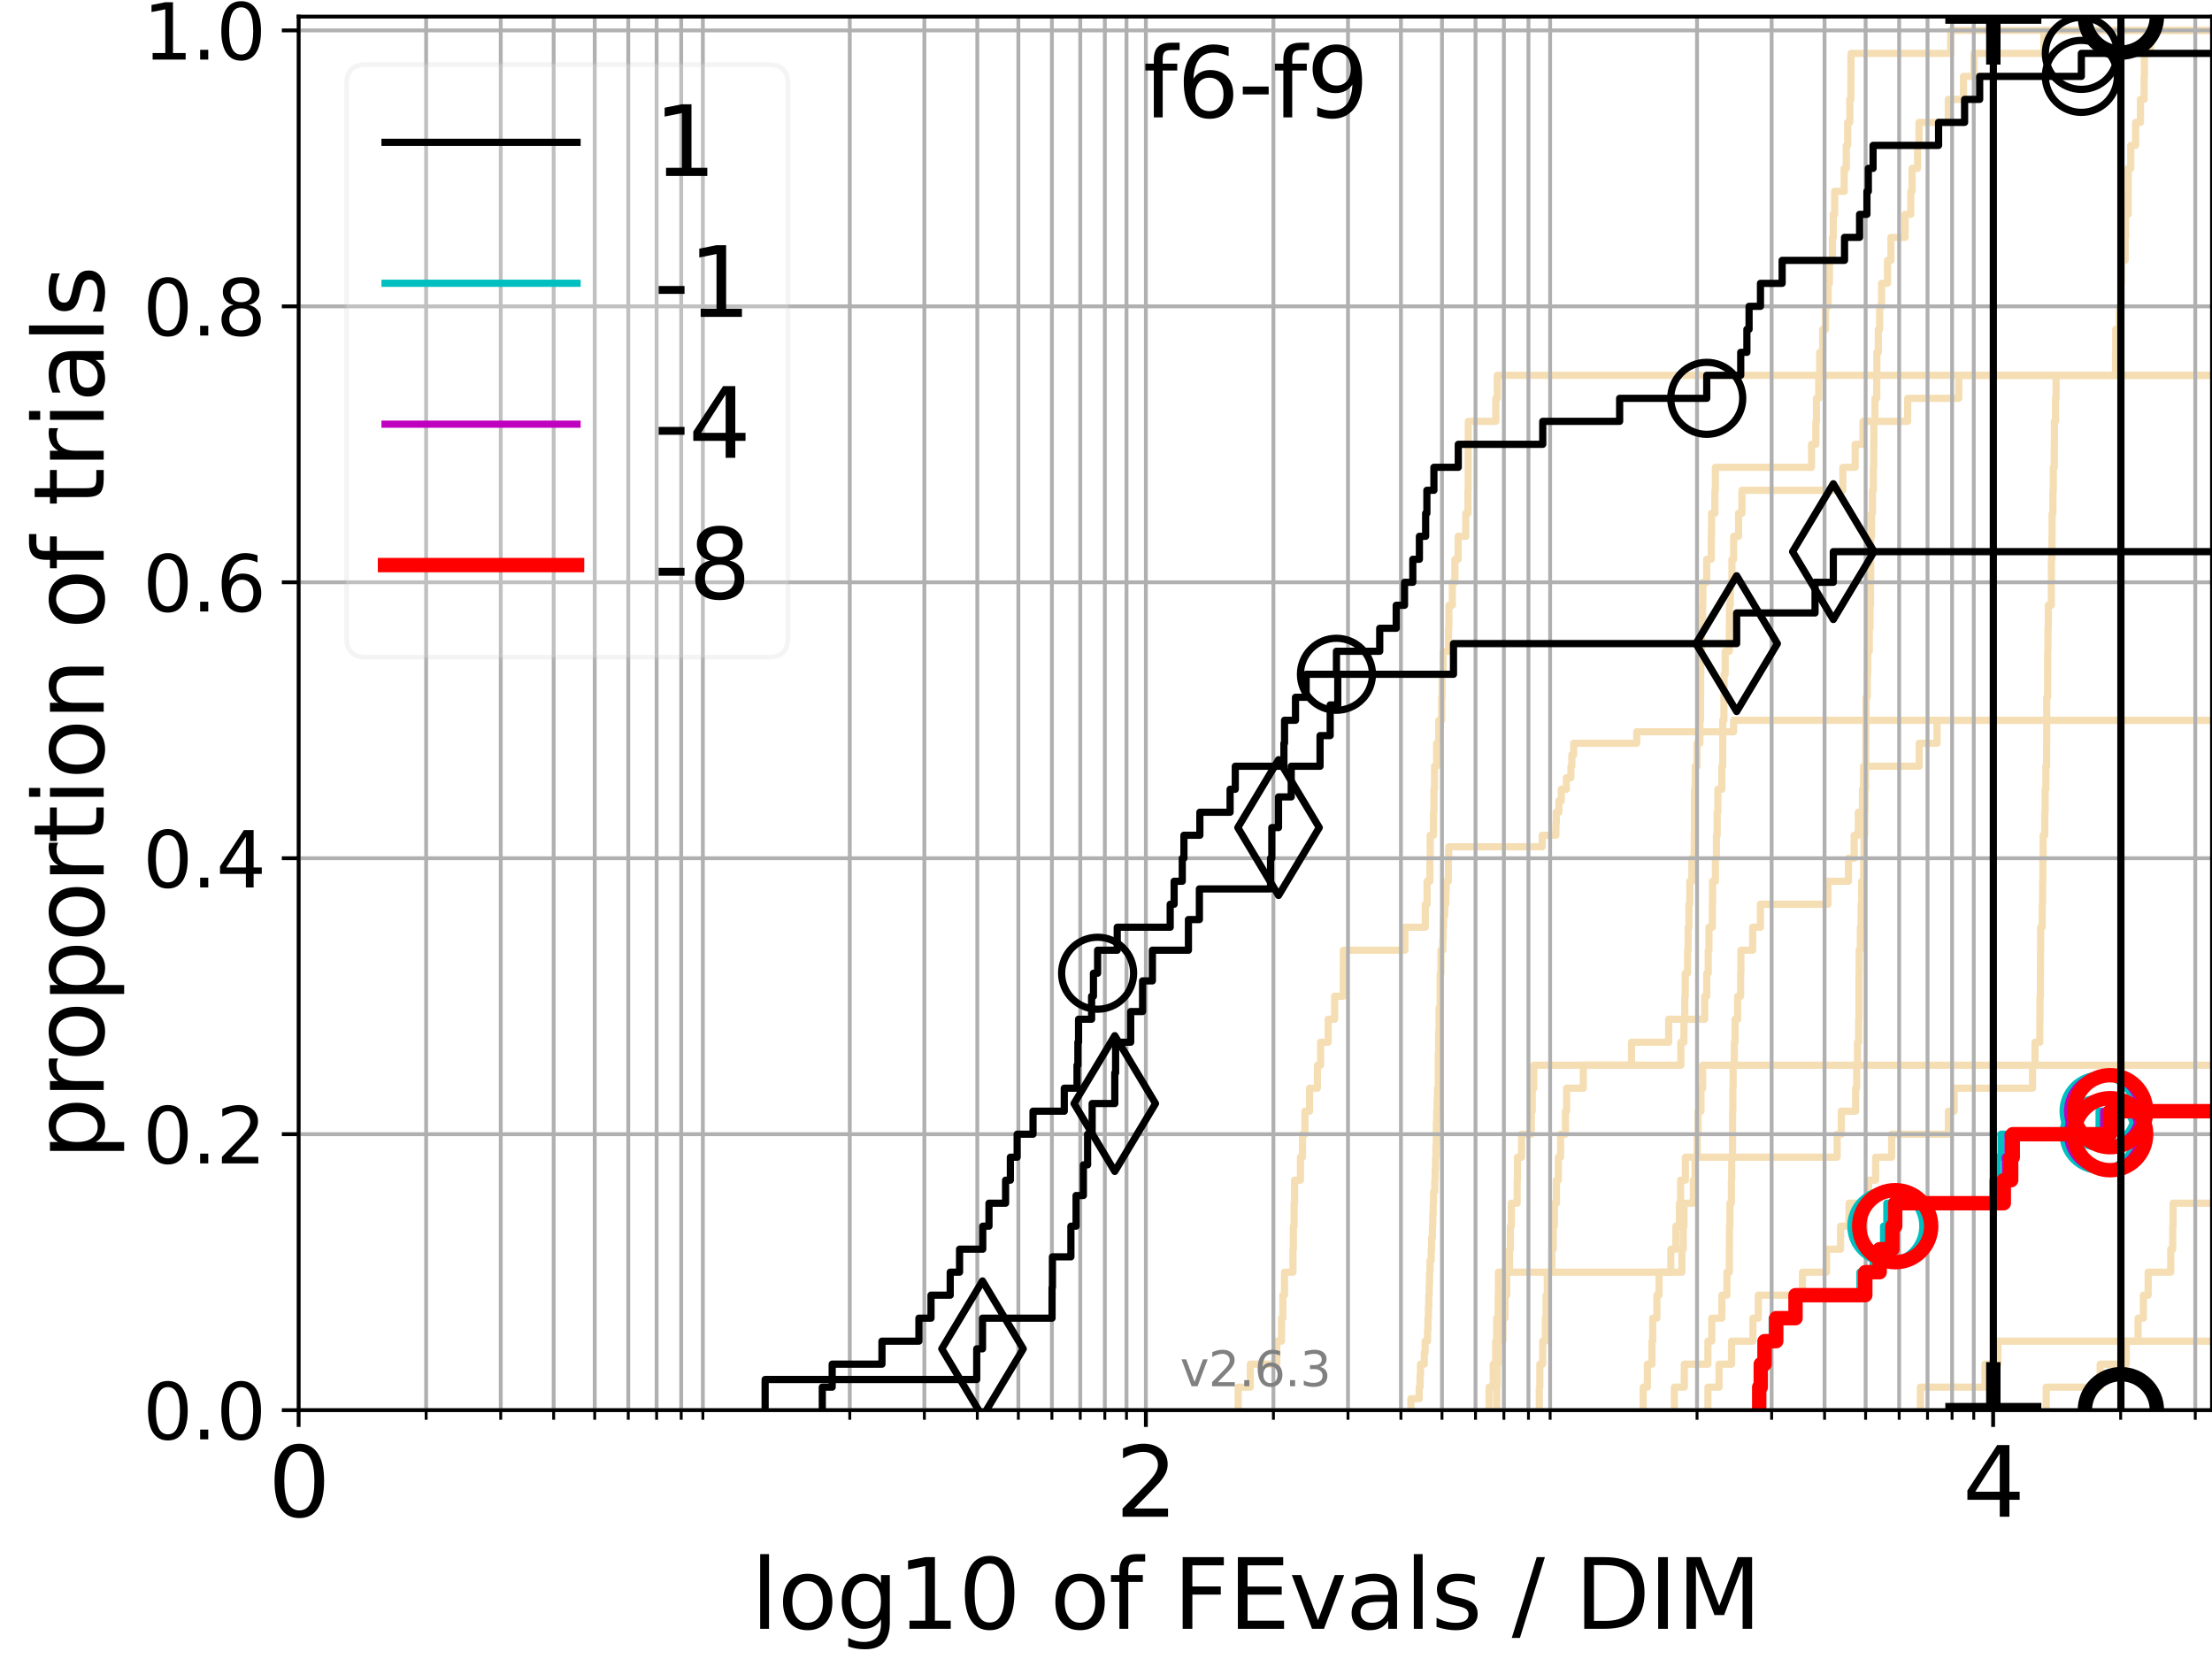 <?xml version="1.0" encoding="utf-8" standalone="no"?>
<!DOCTYPE svg PUBLIC "-//W3C//DTD SVG 1.1//EN"
  "http://www.w3.org/Graphics/SVG/1.1/DTD/svg11.dtd">
<svg xmlns:xlink="http://www.w3.org/1999/xlink" width="460.8pt" height="345.6pt" viewBox="0 0 460.8 345.6" xmlns="http://www.w3.org/2000/svg" version="1.1">
 <defs>
  <style type="text/css">*{stroke-linejoin: round; stroke-linecap: butt}</style>
 </defs>
 <g id="figure_1">
  <g id="patch_1">
   <path d="M 0 345.6 
L 460.8 345.6 
L 460.8 0 
L 0 0 
z
" style="fill: #ffffff"/>
  </g>
  <g id="axes_1">
   <g id="patch_2">
    <path d="M 62.208 293.76 
L 460.8 293.76 
L 460.8 3.456 
L 62.208 3.456 
z
" style="fill: #ffffff"/>
   </g>
   <g id="line2d_1"/>
   <g id="line2d_2">
    <path d="M 348.797 293.76 
L 348.797 288.97 
L 350.869 288.97 
L 350.869 284.179 
L 355.788 284.179 
L 355.788 279.389 
L 356.592 279.389 
L 356.592 274.598 
L 358.694 274.598 
L 358.694 269.808 
L 359.751 269.808 
L 359.751 265.017 
L 360.254 265.017 
L 360.254 260.227 
L 360.275 260.227 
L 360.275 255.436 
L 360.375 255.436 
L 360.375 250.646 
L 360.684 250.646 
L 360.684 245.855 
L 360.747 245.855 
L 360.747 241.065 
L 360.918 241.065 
L 360.918 236.274 
L 360.921 236.274 
L 360.921 231.484 
L 360.983 231.484 
L 360.983 226.693 
L 361.038 226.693 
L 361.038 221.903 
L 361.288 221.903 
L 361.288 217.112 
L 361.449 217.112 
L 361.449 212.322 
L 361.981 212.322 
L 361.981 207.531 
L 362.605 207.531 
L 362.605 202.741 
L 362.661 202.741 
L 362.661 197.95 
L 365.116 197.95 
L 365.116 193.16 
L 366.726 193.16 
L 366.726 188.369 
L 380.797 188.369 
L 380.797 183.579 
L 385.066 183.579 
L 385.066 178.788 
L 386.261 178.788 
L 386.261 173.998 
L 387.118 173.998 
L 387.118 169.207 
L 387.992 169.207 
L 387.992 164.417 
L 388.21 164.417 
L 388.21 159.626 
L 399.797 159.626 
L 399.797 154.836 
L 403.523 154.836 
L 403.523 150.045 
L 403.523 150.045 
L 403.523 150.045 
L 460.8 150.045 
" clip-path="url(#pf4a5632ec1)" style="fill: none; stroke: #f5deb3; stroke-width: 1.5; stroke-linecap: square"/>
   </g>
   <g id="line2d_3"/>
   <g id="line2d_4"/>
   <g id="line2d_5">
    <path d="M 310.206 293.76 
L 310.206 288.97 
L 311.07 288.97 
L 311.07 284.179 
L 311.573 284.179 
L 311.573 279.389 
L 311.787 279.389 
L 311.787 274.598 
L 312.092 274.598 
L 312.092 269.808 
L 312.156 269.808 
L 312.156 265.017 
L 314.466 265.017 
L 314.466 260.227 
L 314.631 260.227 
L 314.631 255.436 
L 314.845 255.436 
L 314.845 250.646 
L 316.049 250.646 
L 316.049 245.855 
L 316.118 245.855 
L 316.118 241.065 
L 316.963 241.065 
L 316.963 236.274 
L 318.989 236.274 
L 318.989 231.484 
L 319.194 231.484 
L 319.194 226.693 
L 319.521 226.693 
L 319.521 221.903 
L 350.154 221.903 
L 350.154 217.112 
L 350.796 217.112 
L 350.796 212.322 
L 350.972 212.322 
L 350.972 207.531 
L 351.063 207.531 
L 351.063 202.741 
L 351.557 202.741 
L 351.557 197.95 
L 351.668 197.95 
L 351.668 193.16 
L 351.851 193.16 
L 351.851 188.369 
L 352.019 188.369 
L 352.019 183.579 
L 352.449 183.579 
L 352.449 178.788 
L 352.942 178.788 
L 352.942 173.998 
L 352.975 173.998 
L 352.975 169.207 
L 352.98 169.207 
L 352.98 164.417 
L 353.138 164.417 
L 353.138 159.626 
L 353.516 159.626 
L 353.516 154.836 
L 354.121 154.836 
L 354.121 150.045 
L 354.258 150.045 
L 354.258 145.255 
L 354.266 145.255 
L 354.266 140.464 
L 354.313 140.464 
L 354.313 135.674 
L 354.453 135.674 
L 354.453 130.883 
L 354.686 130.883 
L 354.686 126.093 
L 354.737 126.093 
L 354.737 121.302 
L 355.527 121.302 
L 355.527 116.512 
L 356.49 116.512 
L 356.49 111.721 
L 356.543 111.721 
L 356.543 106.931 
L 357.241 106.931 
L 357.241 102.14 
L 357.344 102.14 
L 357.344 97.35 
L 377.369 97.35 
L 377.369 92.559 
L 378.274 92.559 
L 378.274 87.769 
L 378.401 87.769 
L 378.401 82.978 
L 378.877 82.978 
L 378.877 78.188 
L 379.088 78.188 
L 379.088 73.397 
L 379.699 73.397 
L 379.699 68.607 
L 380.292 68.607 
L 380.292 63.816 
L 380.835 63.816 
L 380.835 59.026 
L 381.102 59.026 
L 381.102 54.235 
L 381.728 54.235 
L 381.728 49.445 
L 381.908 49.445 
L 381.908 44.654 
L 382.196 44.654 
L 382.196 39.864 
L 384.177 39.864 
L 384.177 35.073 
L 384.622 35.073 
L 384.622 30.283 
L 384.902 30.283 
L 384.902 25.492 
L 385.349 25.492 
L 385.349 20.702 
L 385.572 20.702 
L 385.572 15.911 
L 385.602 15.911 
L 385.602 11.121 
L 406.361 11.121 
L 406.361 6.33 
L 406.361 6.33 
L 406.361 6.33 
L 460.8 6.33 
" clip-path="url(#pf4a5632ec1)" style="fill: none; stroke: #f5deb3; stroke-width: 1.5; stroke-linecap: square"/>
   </g>
   <g id="line2d_6">
    <path d="M 355.791 293.76 
L 355.791 288.97 
L 358.109 288.97 
L 358.109 284.179 
L 360.716 284.179 
L 360.716 279.389 
L 365.166 279.389 
L 365.166 274.598 
L 366.284 274.598 
L 366.284 269.808 
L 375.484 269.808 
L 375.484 265.017 
L 380.52 265.017 
L 380.52 260.227 
L 383.42 260.227 
L 383.42 255.436 
L 385.179 255.436 
L 385.179 250.646 
L 389.27 250.646 
L 389.27 245.855 
L 390.731 245.855 
L 390.731 241.065 
L 394.063 241.065 
L 394.063 236.274 
L 405.882 236.274 
L 405.882 231.484 
L 407.084 231.484 
L 407.084 226.693 
L 423.414 226.693 
L 423.414 221.903 
L 461.8 221.903 
" clip-path="url(#pf4a5632ec1)" style="fill: none; stroke: #f5deb3; stroke-width: 1.5; stroke-linecap: square"/>
   </g>
   <g id="line2d_7">
    <path d="M 293.921 293.76 
L 293.921 291.365 
L 295.649 291.365 
L 295.649 288.97 
L 295.826 288.97 
L 295.826 286.574 
L 295.915 286.574 
L 295.915 284.179 
L 296.701 284.179 
L 296.701 281.784 
L 296.874 281.784 
L 296.874 279.389 
L 297.387 279.389 
L 297.387 276.993 
L 297.472 276.993 
L 297.472 274.598 
L 297.557 274.598 
L 297.557 272.203 
L 297.641 272.203 
L 297.641 269.808 
L 297.726 269.808 
L 297.726 267.412 
L 297.81 267.412 
L 297.81 265.017 
L 297.894 265.017 
L 297.894 262.622 
L 298.145 262.622 
L 298.145 260.227 
L 298.228 260.227 
L 298.228 257.831 
L 298.394 257.831 
L 298.394 255.436 
L 298.476 255.436 
L 298.476 253.041 
L 298.559 253.041 
L 298.559 250.646 
L 298.641 250.646 
L 298.641 248.25 
L 298.887 248.25 
L 298.887 245.855 
L 298.969 245.855 
L 298.969 243.46 
L 299.05 243.46 
L 299.05 241.065 
L 299.132 241.065 
L 299.132 238.669 
L 299.213 238.669 
L 299.213 236.274 
L 299.213 236.274 
L 299.213 233.879 
L 299.294 233.879 
L 299.294 231.484 
L 299.374 231.484 
L 299.374 229.088 
L 299.455 229.088 
L 299.455 226.693 
L 299.616 226.693 
L 299.616 224.298 
L 299.616 224.298 
L 299.616 221.903 
L 299.616 221.903 
L 299.616 219.507 
L 299.696 219.507 
L 299.696 217.112 
L 299.696 217.112 
L 299.696 214.717 
L 299.776 214.717 
L 299.776 212.322 
L 299.776 212.322 
L 299.776 209.926 
L 300.014 209.926 
L 300.014 207.531 
L 300.014 207.531 
L 300.014 205.136 
L 300.014 205.136 
L 300.014 202.741 
L 300.173 202.741 
L 300.173 200.345 
L 300.173 200.345 
L 300.173 197.95 
L 300.566 197.95 
L 300.566 195.555 
L 300.644 195.555 
L 300.644 193.16 
L 300.722 193.16 
L 300.722 190.764 
L 300.955 190.764 
L 300.955 188.369 
L 301.187 188.369 
L 301.187 185.974 
L 301.263 185.974 
L 301.263 183.579 
L 301.722 183.579 
L 301.722 181.183 
L 301.722 181.183 
L 301.722 178.788 
L 301.797 178.788 
L 301.797 176.393 
L 321.269 176.393 
L 321.269 173.998 
L 324.122 173.998 
L 324.122 171.602 
L 324.206 171.602 
L 324.206 169.207 
L 324.751 169.207 
L 324.751 166.812 
L 325.247 166.812 
L 325.247 164.417 
L 326.301 164.417 
L 326.301 162.021 
L 327.248 162.021 
L 327.248 159.626 
L 327.442 159.626 
L 327.442 157.231 
L 327.828 157.231 
L 327.828 154.836 
L 340.965 154.836 
L 340.965 152.44 
L 361.137 152.44 
L 361.137 150.045 
L 361.137 150.045 
L 361.137 150.045 
L 460.8 150.045 
" clip-path="url(#pf4a5632ec1)" style="fill: none; stroke: #f5deb3; stroke-width: 1.5; stroke-linecap: square"/>
   </g>
   <g id="line2d_8"/>
   <g id="line2d_9"/>
   <g id="line2d_10"/>
   <g id="line2d_11">
    <path d="M 426.265 293.76 
L 426.265 288.97 
L 437.501 288.97 
L 437.501 284.179 
L 442.933 284.179 
L 442.933 279.389 
L 445.4 279.389 
L 445.4 274.598 
L 446.5 274.598 
L 446.5 269.808 
L 447.502 269.808 
L 447.502 265.017 
L 452.21 265.017 
L 452.21 260.227 
L 452.616 260.227 
L 452.616 255.436 
L 452.695 255.436 
L 452.695 250.646 
L 461.675 250.646 
L 461.675 245.855 
L 461.8 245.855 
" clip-path="url(#pf4a5632ec1)" style="fill: none; stroke: #f5deb3; stroke-width: 1.5; stroke-linecap: square"/>
   </g>
   <g id="line2d_12"/>
   <g id="line2d_13">
    <path d="M 257.936 293.76 
L 257.936 288.97 
L 260.456 288.97 
L 260.456 284.179 
L 265.99 284.179 
L 265.99 279.389 
L 266.965 279.389 
L 266.965 274.598 
L 267.244 274.598 
L 267.244 269.808 
L 267.584 269.808 
L 267.584 265.017 
L 269.343 265.017 
L 269.343 260.227 
L 269.429 260.227 
L 269.429 255.436 
L 269.583 255.436 
L 269.583 250.646 
L 269.677 250.646 
L 269.677 245.855 
L 270.9 245.855 
L 270.9 241.065 
L 271.336 241.065 
L 271.336 236.274 
L 271.848 236.274 
L 271.848 231.484 
L 272.809 231.484 
L 272.809 226.693 
L 274.438 226.693 
L 274.438 221.903 
L 275.104 221.903 
L 275.104 217.112 
L 276.687 217.112 
L 276.687 212.322 
L 278.029 212.322 
L 278.029 207.531 
L 279.827 207.531 
L 279.827 202.741 
L 279.843 202.741 
L 279.843 197.95 
L 292.655 197.95 
L 292.655 193.16 
L 296.914 193.16 
L 296.914 188.369 
L 297.288 188.369 
L 297.288 183.579 
L 297.878 183.579 
L 297.878 178.788 
L 297.935 178.788 
L 297.935 173.998 
L 298.625 173.998 
L 298.625 169.207 
L 298.717 169.207 
L 298.717 164.417 
L 298.829 164.417 
L 298.829 159.626 
L 299.268 159.626 
L 299.268 154.836 
L 299.725 154.836 
L 299.725 150.045 
L 300.327 150.045 
L 300.327 145.255 
L 300.413 145.255 
L 300.413 140.464 
L 300.623 140.464 
L 300.623 135.674 
L 301.751 135.674 
L 301.751 130.883 
L 301.834 130.883 
L 301.834 126.093 
L 302.553 126.093 
L 302.553 121.302 
L 303.082 121.302 
L 303.082 116.512 
L 303.76 116.512 
L 303.76 111.721 
L 305.352 111.721 
L 305.352 106.931 
L 305.803 106.931 
L 305.803 102.14 
L 305.852 102.14 
L 305.852 97.35 
L 305.858 97.35 
L 305.858 92.559 
L 305.872 92.559 
L 305.872 87.769 
L 311.606 87.769 
L 311.606 82.978 
L 311.911 82.978 
L 311.911 78.188 
L 311.911 78.188 
L 311.911 78.188 
L 460.8 78.188 
" clip-path="url(#pf4a5632ec1)" style="fill: none; stroke: #f5deb3; stroke-width: 1.5; stroke-linecap: square"/>
   </g>
   <g id="line2d_14"/>
   <g id="line2d_15"/>
   <g id="line2d_16">
    <path d="M 400.061 293.76 
L 400.061 288.97 
L 413.493 288.97 
L 413.493 284.179 
L 416.207 284.179 
L 416.207 279.389 
L 416.207 279.389 
L 416.207 279.389 
L 460.8 279.389 
" clip-path="url(#pf4a5632ec1)" style="fill: none; stroke: #f5deb3; stroke-width: 1.5; stroke-linecap: square"/>
   </g>
   <g id="line2d_17">
    <path d="M 342.304 293.76 
L 342.304 288.97 
L 343.178 288.97 
L 343.178 284.179 
L 344.136 284.179 
L 344.136 279.389 
L 344.286 279.389 
L 344.286 274.598 
L 345.164 274.598 
L 345.164 269.808 
L 345.608 269.808 
L 345.608 265.017 
L 348.057 265.017 
L 348.057 260.227 
L 349.122 260.227 
L 349.122 255.436 
L 349.86 255.436 
L 349.86 250.646 
L 350.095 250.646 
L 350.095 245.855 
L 351.095 245.855 
L 351.095 241.065 
L 353.556 241.065 
L 353.556 236.274 
L 353.736 236.274 
L 353.736 231.484 
L 354.339 231.484 
L 354.339 226.693 
L 354.693 226.693 
L 354.693 221.903 
L 423.931 221.903 
L 423.931 217.112 
L 424.932 217.112 
L 424.932 212.322 
L 424.962 212.322 
L 424.962 207.531 
L 425.049 207.531 
L 425.049 202.741 
L 425.07 202.741 
L 425.07 197.95 
L 425.102 197.95 
L 425.102 193.16 
L 425.433 193.16 
L 425.433 188.369 
L 425.507 188.369 
L 425.507 183.579 
L 425.565 183.579 
L 425.565 178.788 
L 425.627 178.788 
L 425.627 173.998 
L 425.961 173.998 
L 425.961 169.207 
L 426.032 169.207 
L 426.032 164.417 
L 426.189 164.417 
L 426.189 159.626 
L 426.342 159.626 
L 426.342 154.836 
L 426.365 154.836 
L 426.365 150.045 
L 426.365 150.045 
L 426.365 145.255 
L 426.556 145.255 
L 426.556 140.464 
L 426.564 140.464 
L 426.564 135.674 
L 426.62 135.674 
L 426.62 130.883 
L 426.699 130.883 
L 426.699 126.093 
L 427.327 126.093 
L 427.327 121.302 
L 427.34 121.302 
L 427.34 116.512 
L 427.464 116.512 
L 427.464 111.721 
L 427.494 111.721 
L 427.494 106.931 
L 427.659 106.931 
L 427.659 102.14 
L 427.741 102.14 
L 427.741 97.35 
L 427.944 97.35 
L 427.944 92.559 
L 427.971 92.559 
L 427.971 87.769 
L 428.201 87.769 
L 428.201 82.978 
L 428.323 82.978 
L 428.323 78.188 
L 440.7 78.188 
L 440.7 73.397 
L 440.739 73.397 
L 440.739 68.607 
L 441.511 68.607 
L 441.511 63.816 
L 441.832 63.816 
L 441.832 59.026 
L 441.941 59.026 
L 441.941 54.235 
L 442.705 54.235 
L 442.705 49.445 
L 442.813 49.445 
L 442.813 44.654 
L 443.32 44.654 
L 443.32 39.864 
L 443.353 39.864 
L 443.353 35.073 
L 443.884 35.073 
L 443.884 30.283 
L 444.89 30.283 
L 444.89 25.492 
L 445.899 25.492 
L 445.899 20.702 
L 446.661 20.702 
L 446.661 15.911 
L 446.721 15.911 
L 446.721 11.121 
L 448.004 11.121 
L 448.004 6.33 
L 448.004 6.33 
L 448.004 6.33 
L 460.8 6.33 
" clip-path="url(#pf4a5632ec1)" style="fill: none; stroke: #f5deb3; stroke-width: 1.5; stroke-linecap: square"/>
   </g>
   <g id="line2d_18">
    <path d="M 320.668 293.76 
L 320.668 288.97 
L 320.776 288.97 
L 320.776 284.179 
L 321.367 284.179 
L 321.367 279.389 
L 321.921 279.389 
L 321.921 274.598 
L 322.07 274.598 
L 322.07 269.808 
L 322.335 269.808 
L 322.335 265.017 
L 323.273 265.017 
L 323.273 260.227 
L 323.582 260.227 
L 323.582 255.436 
L 323.803 255.436 
L 323.803 250.646 
L 324.236 250.646 
L 324.236 245.855 
L 324.632 245.855 
L 324.632 241.065 
L 325.099 241.065 
L 325.099 236.274 
L 326.104 236.274 
L 326.104 231.484 
L 326.352 231.484 
L 326.352 226.693 
L 329.828 226.693 
L 329.828 221.903 
L 339.871 221.903 
L 339.871 217.112 
L 347.618 217.112 
L 347.618 212.322 
L 355.118 212.322 
L 355.118 207.531 
L 355.549 207.531 
L 355.549 202.741 
L 355.856 202.741 
L 355.856 197.95 
L 356.01 197.95 
L 356.01 193.16 
L 356.706 193.16 
L 356.706 188.369 
L 356.754 188.369 
L 356.754 183.579 
L 357.356 183.579 
L 357.356 178.788 
L 357.569 178.788 
L 357.569 173.998 
L 357.714 173.998 
L 357.714 169.207 
L 357.86 169.207 
L 357.86 164.417 
L 358.69 164.417 
L 358.69 159.626 
L 358.866 159.626 
L 358.866 154.836 
L 358.874 154.836 
L 358.874 150.045 
L 359.122 150.045 
L 359.122 145.255 
L 359.148 145.255 
L 359.148 140.464 
L 359.384 140.464 
L 359.384 135.674 
L 360.246 135.674 
L 360.246 130.883 
L 360.284 130.883 
L 360.284 126.093 
L 360.45 126.093 
L 360.45 121.302 
L 360.793 121.302 
L 360.793 116.512 
L 361.152 116.512 
L 361.152 111.721 
L 362.172 111.721 
L 362.172 106.931 
L 362.879 106.931 
L 362.879 102.14 
L 383.903 102.14 
L 383.903 97.35 
L 386.466 97.35 
L 386.466 92.559 
L 388.083 92.559 
L 388.083 87.769 
L 397.401 87.769 
L 397.401 82.978 
L 408.055 82.978 
L 408.055 78.188 
L 408.055 78.188 
L 408.055 78.188 
L 460.8 78.188 
" clip-path="url(#pf4a5632ec1)" style="fill: none; stroke: #f5deb3; stroke-width: 1.5; stroke-linecap: square"/>
   </g>
   <g id="line2d_19">
    <path d="M 311.807 293.76 
L 311.807 288.97 
L 311.891 288.97 
L 311.891 284.179 
L 312.038 284.179 
L 312.038 279.389 
L 313.101 279.389 
L 313.101 274.598 
L 313.52 274.598 
L 313.52 269.808 
L 313.883 269.808 
L 313.883 265.017 
L 350.367 265.017 
L 350.367 260.227 
L 350.658 260.227 
L 350.658 255.436 
L 350.816 255.436 
L 350.816 250.646 
L 352.752 250.646 
L 352.752 245.855 
L 353.122 245.855 
L 353.122 241.065 
L 382.701 241.065 
L 382.701 236.274 
L 383.589 236.274 
L 383.589 231.484 
L 386.566 231.484 
L 386.566 226.693 
L 386.784 226.693 
L 386.784 221.903 
L 386.957 221.903 
L 386.957 217.112 
L 387.195 217.112 
L 387.195 212.322 
L 387.264 212.322 
L 387.264 207.531 
L 387.265 207.531 
L 387.265 202.741 
L 387.302 202.741 
L 387.302 197.95 
L 387.55 197.95 
L 387.55 193.16 
L 387.71 193.16 
L 387.71 188.369 
L 387.827 188.369 
L 387.827 183.579 
L 388.234 183.579 
L 388.234 178.788 
L 388.302 178.788 
L 388.302 173.998 
L 388.45 173.998 
L 388.45 169.207 
L 388.519 169.207 
L 388.519 164.417 
L 388.649 164.417 
L 388.649 159.626 
L 388.678 159.626 
L 388.678 154.836 
L 388.684 154.836 
L 388.684 150.045 
L 388.733 150.045 
L 388.733 145.255 
L 388.967 145.255 
L 388.967 140.464 
L 389.062 140.464 
L 389.062 135.674 
L 389.408 135.674 
L 389.408 130.883 
L 389.559 130.883 
L 389.559 126.093 
L 389.662 126.093 
L 389.662 121.302 
L 389.706 121.302 
L 389.706 116.512 
L 389.709 116.512 
L 389.709 111.721 
L 389.877 111.721 
L 389.877 106.931 
L 390.064 106.931 
L 390.064 102.14 
L 390.257 102.14 
L 390.257 97.35 
L 390.334 97.35 
L 390.334 92.559 
L 390.36 92.559 
L 390.36 87.769 
L 390.585 87.769 
L 390.585 82.978 
L 390.955 82.978 
L 390.955 78.188 
L 390.984 78.188 
L 390.984 73.397 
L 391.286 73.397 
L 391.286 68.607 
L 391.573 68.607 
L 391.573 63.816 
L 391.967 63.816 
L 391.967 59.026 
L 393.206 59.026 
L 393.206 54.235 
L 393.921 54.235 
L 393.921 49.445 
L 396.861 49.445 
L 396.861 44.654 
L 398.054 44.654 
L 398.054 39.864 
L 398.316 39.864 
L 398.316 35.073 
L 399.463 35.073 
L 399.463 30.283 
L 399.764 30.283 
L 399.764 25.492 
L 405.862 25.492 
L 405.862 20.702 
L 409.026 20.702 
L 409.026 15.911 
L 411.233 15.911 
L 411.233 11.121 
L 425.784 11.121 
L 425.784 6.33 
L 425.784 6.33 
L 425.784 6.33 
L 460.8 6.33 
" clip-path="url(#pf4a5632ec1)" style="fill: none; stroke: #f5deb3; stroke-width: 1.5; stroke-linecap: square"/>
   </g>
   <g id="line2d_20"/>
   <g id="matplotlib.axis_1">
    <g id="xtick_1">
     <g id="line2d_21">
      <path d="M 62.208 293.76 
L 62.208 3.456 
" clip-path="url(#pf4a5632ec1)" style="fill: none; stroke: #b0b0b0; stroke-width: 0.8; stroke-linecap: square"/>
     </g>
     <g id="line2d_22">
      <defs>
       <path id="mcbb43d5cb6" d="M 0 0 
L 0 3.5 
" style="stroke: #000000; stroke-width: 0.8"/>
      </defs>
      <g>
       <use xlink:href="#mcbb43d5cb6" x="62.208" y="293.76" style="stroke: #000000; stroke-width: 0.8"/>
      </g>
     </g>
     <g id="text_1">
      <!-- 0 -->
      <g transform="translate(55.846 315.957) scale(0.2 -0.2)">
       <defs>
        <path id="DejaVuSans-30" d="M 2034 4250 
Q 1547 4250 1301 3770 
Q 1056 3291 1056 2328 
Q 1056 1369 1301 889 
Q 1547 409 2034 409 
Q 2525 409 2770 889 
Q 3016 1369 3016 2328 
Q 3016 3291 2770 3770 
Q 2525 4250 2034 4250 
z
M 2034 4750 
Q 2819 4750 3233 4129 
Q 3647 3509 3647 2328 
Q 3647 1150 3233 529 
Q 2819 -91 2034 -91 
Q 1250 -91 836 529 
Q 422 1150 422 2328 
Q 422 3509 836 4129 
Q 1250 4750 2034 4750 
z
" transform="scale(0.016)"/>
       </defs>
       <use xlink:href="#DejaVuSans-30"/>
      </g>
     </g>
    </g>
    <g id="xtick_2">
     <g id="line2d_23">
      <path d="M 238.708 293.76 
L 238.708 3.456 
" clip-path="url(#pf4a5632ec1)" style="fill: none; stroke: #b0b0b0; stroke-width: 0.8; stroke-linecap: square"/>
     </g>
     <g id="line2d_24">
      <g>
       <use xlink:href="#mcbb43d5cb6" x="238.708" y="293.76" style="stroke: #000000; stroke-width: 0.8"/>
      </g>
     </g>
     <g id="text_2">
      <!-- 2 -->
      <g transform="translate(232.345 315.957) scale(0.2 -0.2)">
       <defs>
        <path id="DejaVuSans-32" d="M 1228 531 
L 3431 531 
L 3431 0 
L 469 0 
L 469 531 
Q 828 903 1448 1529 
Q 2069 2156 2228 2338 
Q 2531 2678 2651 2914 
Q 2772 3150 2772 3378 
Q 2772 3750 2511 3984 
Q 2250 4219 1831 4219 
Q 1534 4219 1204 4116 
Q 875 4013 500 3803 
L 500 4441 
Q 881 4594 1212 4672 
Q 1544 4750 1819 4750 
Q 2544 4750 2975 4387 
Q 3406 4025 3406 3419 
Q 3406 3131 3298 2873 
Q 3191 2616 2906 2266 
Q 2828 2175 2409 1742 
Q 1991 1309 1228 531 
z
" transform="scale(0.016)"/>
       </defs>
       <use xlink:href="#DejaVuSans-32"/>
      </g>
     </g>
    </g>
    <g id="xtick_3">
     <g id="line2d_25">
      <path d="M 415.208 293.76 
L 415.208 3.456 
" clip-path="url(#pf4a5632ec1)" style="fill: none; stroke: #b0b0b0; stroke-width: 0.8; stroke-linecap: square"/>
     </g>
     <g id="line2d_26">
      <g>
       <use xlink:href="#mcbb43d5cb6" x="415.208" y="293.76" style="stroke: #000000; stroke-width: 0.8"/>
      </g>
     </g>
     <g id="text_3">
      <!-- 4 -->
      <g transform="translate(408.845 315.957) scale(0.2 -0.2)">
       <defs>
        <path id="DejaVuSans-34" d="M 2419 4116 
L 825 1625 
L 2419 1625 
L 2419 4116 
z
M 2253 4666 
L 3047 4666 
L 3047 1625 
L 3713 1625 
L 3713 1100 
L 3047 1100 
L 3047 0 
L 2419 0 
L 2419 1100 
L 313 1100 
L 313 1709 
L 2253 4666 
z
" transform="scale(0.016)"/>
       </defs>
       <use xlink:href="#DejaVuSans-34"/>
      </g>
     </g>
    </g>
    <g id="xtick_4">
     <g id="line2d_27">
      <path d="M 88.774 293.76 
L 88.774 3.456 
" clip-path="url(#pf4a5632ec1)" style="fill: none; stroke: #b0b0b0; stroke-width: 0.8; stroke-linecap: square"/>
     </g>
     <g id="line2d_28">
      <defs>
       <path id="mc42fa9eb71" d="M 0 0 
L 0 2 
" style="stroke: #000000; stroke-width: 0.6"/>
      </defs>
      <g>
       <use xlink:href="#mc42fa9eb71" x="88.774" y="293.76" style="stroke: #000000; stroke-width: 0.6"/>
      </g>
     </g>
    </g>
    <g id="xtick_5">
     <g id="line2d_29">
      <path d="M 104.314 293.76 
L 104.314 3.456 
" clip-path="url(#pf4a5632ec1)" style="fill: none; stroke: #b0b0b0; stroke-width: 0.8; stroke-linecap: square"/>
     </g>
     <g id="line2d_30">
      <g>
       <use xlink:href="#mc42fa9eb71" x="104.314" y="293.76" style="stroke: #000000; stroke-width: 0.6"/>
      </g>
     </g>
    </g>
    <g id="xtick_6">
     <g id="line2d_31">
      <path d="M 115.34 293.76 
L 115.34 3.456 
" clip-path="url(#pf4a5632ec1)" style="fill: none; stroke: #b0b0b0; stroke-width: 0.8; stroke-linecap: square"/>
     </g>
     <g id="line2d_32">
      <g>
       <use xlink:href="#mc42fa9eb71" x="115.34" y="293.76" style="stroke: #000000; stroke-width: 0.6"/>
      </g>
     </g>
    </g>
    <g id="xtick_7">
     <g id="line2d_33">
      <path d="M 123.892 293.76 
L 123.892 3.456 
" clip-path="url(#pf4a5632ec1)" style="fill: none; stroke: #b0b0b0; stroke-width: 0.8; stroke-linecap: square"/>
     </g>
     <g id="line2d_34">
      <g>
       <use xlink:href="#mc42fa9eb71" x="123.892" y="293.76" style="stroke: #000000; stroke-width: 0.6"/>
      </g>
     </g>
    </g>
    <g id="xtick_8">
     <g id="line2d_35">
      <path d="M 130.88 293.76 
L 130.88 3.456 
" clip-path="url(#pf4a5632ec1)" style="fill: none; stroke: #b0b0b0; stroke-width: 0.8; stroke-linecap: square"/>
     </g>
     <g id="line2d_36">
      <g>
       <use xlink:href="#mc42fa9eb71" x="130.88" y="293.76" style="stroke: #000000; stroke-width: 0.6"/>
      </g>
     </g>
    </g>
    <g id="xtick_9">
     <g id="line2d_37">
      <path d="M 136.788 293.76 
L 136.788 3.456 
" clip-path="url(#pf4a5632ec1)" style="fill: none; stroke: #b0b0b0; stroke-width: 0.8; stroke-linecap: square"/>
     </g>
     <g id="line2d_38">
      <g>
       <use xlink:href="#mc42fa9eb71" x="136.788" y="293.76" style="stroke: #000000; stroke-width: 0.6"/>
      </g>
     </g>
    </g>
    <g id="xtick_10">
     <g id="line2d_39">
      <path d="M 141.906 293.76 
L 141.906 3.456 
" clip-path="url(#pf4a5632ec1)" style="fill: none; stroke: #b0b0b0; stroke-width: 0.8; stroke-linecap: square"/>
     </g>
     <g id="line2d_40">
      <g>
       <use xlink:href="#mc42fa9eb71" x="141.906" y="293.76" style="stroke: #000000; stroke-width: 0.6"/>
      </g>
     </g>
    </g>
    <g id="xtick_11">
     <g id="line2d_41">
      <path d="M 146.42 293.76 
L 146.42 3.456 
" clip-path="url(#pf4a5632ec1)" style="fill: none; stroke: #b0b0b0; stroke-width: 0.8; stroke-linecap: square"/>
     </g>
     <g id="line2d_42">
      <g>
       <use xlink:href="#mc42fa9eb71" x="146.42" y="293.76" style="stroke: #000000; stroke-width: 0.6"/>
      </g>
     </g>
    </g>
    <g id="xtick_12">
     <g id="line2d_43">
      <path d="M 177.024 293.76 
L 177.024 3.456 
" clip-path="url(#pf4a5632ec1)" style="fill: none; stroke: #b0b0b0; stroke-width: 0.8; stroke-linecap: square"/>
     </g>
     <g id="line2d_44">
      <g>
       <use xlink:href="#mc42fa9eb71" x="177.024" y="293.76" style="stroke: #000000; stroke-width: 0.6"/>
      </g>
     </g>
    </g>
    <g id="xtick_13">
     <g id="line2d_45">
      <path d="M 192.564 293.76 
L 192.564 3.456 
" clip-path="url(#pf4a5632ec1)" style="fill: none; stroke: #b0b0b0; stroke-width: 0.8; stroke-linecap: square"/>
     </g>
     <g id="line2d_46">
      <g>
       <use xlink:href="#mc42fa9eb71" x="192.564" y="293.76" style="stroke: #000000; stroke-width: 0.6"/>
      </g>
     </g>
    </g>
    <g id="xtick_14">
     <g id="line2d_47">
      <path d="M 203.59 293.76 
L 203.59 3.456 
" clip-path="url(#pf4a5632ec1)" style="fill: none; stroke: #b0b0b0; stroke-width: 0.8; stroke-linecap: square"/>
     </g>
     <g id="line2d_48">
      <g>
       <use xlink:href="#mc42fa9eb71" x="203.59" y="293.76" style="stroke: #000000; stroke-width: 0.6"/>
      </g>
     </g>
    </g>
    <g id="xtick_15">
     <g id="line2d_49">
      <path d="M 212.142 293.76 
L 212.142 3.456 
" clip-path="url(#pf4a5632ec1)" style="fill: none; stroke: #b0b0b0; stroke-width: 0.8; stroke-linecap: square"/>
     </g>
     <g id="line2d_50">
      <g>
       <use xlink:href="#mc42fa9eb71" x="212.142" y="293.76" style="stroke: #000000; stroke-width: 0.6"/>
      </g>
     </g>
    </g>
    <g id="xtick_16">
     <g id="line2d_51">
      <path d="M 219.13 293.76 
L 219.13 3.456 
" clip-path="url(#pf4a5632ec1)" style="fill: none; stroke: #b0b0b0; stroke-width: 0.8; stroke-linecap: square"/>
     </g>
     <g id="line2d_52">
      <g>
       <use xlink:href="#mc42fa9eb71" x="219.13" y="293.76" style="stroke: #000000; stroke-width: 0.6"/>
      </g>
     </g>
    </g>
    <g id="xtick_17">
     <g id="line2d_53">
      <path d="M 225.038 293.76 
L 225.038 3.456 
" clip-path="url(#pf4a5632ec1)" style="fill: none; stroke: #b0b0b0; stroke-width: 0.8; stroke-linecap: square"/>
     </g>
     <g id="line2d_54">
      <g>
       <use xlink:href="#mc42fa9eb71" x="225.038" y="293.76" style="stroke: #000000; stroke-width: 0.6"/>
      </g>
     </g>
    </g>
    <g id="xtick_18">
     <g id="line2d_55">
      <path d="M 230.156 293.76 
L 230.156 3.456 
" clip-path="url(#pf4a5632ec1)" style="fill: none; stroke: #b0b0b0; stroke-width: 0.8; stroke-linecap: square"/>
     </g>
     <g id="line2d_56">
      <g>
       <use xlink:href="#mc42fa9eb71" x="230.156" y="293.76" style="stroke: #000000; stroke-width: 0.6"/>
      </g>
     </g>
    </g>
    <g id="xtick_19">
     <g id="line2d_57">
      <path d="M 234.67 293.76 
L 234.67 3.456 
" clip-path="url(#pf4a5632ec1)" style="fill: none; stroke: #b0b0b0; stroke-width: 0.8; stroke-linecap: square"/>
     </g>
     <g id="line2d_58">
      <g>
       <use xlink:href="#mc42fa9eb71" x="234.67" y="293.76" style="stroke: #000000; stroke-width: 0.6"/>
      </g>
     </g>
    </g>
    <g id="xtick_20">
     <g id="line2d_59">
      <path d="M 265.274 293.76 
L 265.274 3.456 
" clip-path="url(#pf4a5632ec1)" style="fill: none; stroke: #b0b0b0; stroke-width: 0.8; stroke-linecap: square"/>
     </g>
     <g id="line2d_60">
      <g>
       <use xlink:href="#mc42fa9eb71" x="265.274" y="293.76" style="stroke: #000000; stroke-width: 0.6"/>
      </g>
     </g>
    </g>
    <g id="xtick_21">
     <g id="line2d_61">
      <path d="M 280.814 293.76 
L 280.814 3.456 
" clip-path="url(#pf4a5632ec1)" style="fill: none; stroke: #b0b0b0; stroke-width: 0.8; stroke-linecap: square"/>
     </g>
     <g id="line2d_62">
      <g>
       <use xlink:href="#mc42fa9eb71" x="280.814" y="293.76" style="stroke: #000000; stroke-width: 0.6"/>
      </g>
     </g>
    </g>
    <g id="xtick_22">
     <g id="line2d_63">
      <path d="M 291.84 293.76 
L 291.84 3.456 
" clip-path="url(#pf4a5632ec1)" style="fill: none; stroke: #b0b0b0; stroke-width: 0.8; stroke-linecap: square"/>
     </g>
     <g id="line2d_64">
      <g>
       <use xlink:href="#mc42fa9eb71" x="291.84" y="293.76" style="stroke: #000000; stroke-width: 0.6"/>
      </g>
     </g>
    </g>
    <g id="xtick_23">
     <g id="line2d_65">
      <path d="M 300.392 293.76 
L 300.392 3.456 
" clip-path="url(#pf4a5632ec1)" style="fill: none; stroke: #b0b0b0; stroke-width: 0.8; stroke-linecap: square"/>
     </g>
     <g id="line2d_66">
      <g>
       <use xlink:href="#mc42fa9eb71" x="300.392" y="293.76" style="stroke: #000000; stroke-width: 0.6"/>
      </g>
     </g>
    </g>
    <g id="xtick_24">
     <g id="line2d_67">
      <path d="M 307.38 293.76 
L 307.38 3.456 
" clip-path="url(#pf4a5632ec1)" style="fill: none; stroke: #b0b0b0; stroke-width: 0.8; stroke-linecap: square"/>
     </g>
     <g id="line2d_68">
      <g>
       <use xlink:href="#mc42fa9eb71" x="307.38" y="293.76" style="stroke: #000000; stroke-width: 0.6"/>
      </g>
     </g>
    </g>
    <g id="xtick_25">
     <g id="line2d_69">
      <path d="M 313.288 293.76 
L 313.288 3.456 
" clip-path="url(#pf4a5632ec1)" style="fill: none; stroke: #b0b0b0; stroke-width: 0.8; stroke-linecap: square"/>
     </g>
     <g id="line2d_70">
      <g>
       <use xlink:href="#mc42fa9eb71" x="313.288" y="293.76" style="stroke: #000000; stroke-width: 0.6"/>
      </g>
     </g>
    </g>
    <g id="xtick_26">
     <g id="line2d_71">
      <path d="M 318.406 293.76 
L 318.406 3.456 
" clip-path="url(#pf4a5632ec1)" style="fill: none; stroke: #b0b0b0; stroke-width: 0.8; stroke-linecap: square"/>
     </g>
     <g id="line2d_72">
      <g>
       <use xlink:href="#mc42fa9eb71" x="318.406" y="293.76" style="stroke: #000000; stroke-width: 0.6"/>
      </g>
     </g>
    </g>
    <g id="xtick_27">
     <g id="line2d_73">
      <path d="M 322.92 293.76 
L 322.92 3.456 
" clip-path="url(#pf4a5632ec1)" style="fill: none; stroke: #b0b0b0; stroke-width: 0.8; stroke-linecap: square"/>
     </g>
     <g id="line2d_74">
      <g>
       <use xlink:href="#mc42fa9eb71" x="322.92" y="293.76" style="stroke: #000000; stroke-width: 0.6"/>
      </g>
     </g>
    </g>
    <g id="xtick_28">
     <g id="line2d_75">
      <path d="M 353.524 293.76 
L 353.524 3.456 
" clip-path="url(#pf4a5632ec1)" style="fill: none; stroke: #b0b0b0; stroke-width: 0.8; stroke-linecap: square"/>
     </g>
     <g id="line2d_76">
      <g>
       <use xlink:href="#mc42fa9eb71" x="353.524" y="293.76" style="stroke: #000000; stroke-width: 0.6"/>
      </g>
     </g>
    </g>
    <g id="xtick_29">
     <g id="line2d_77">
      <path d="M 369.064 293.76 
L 369.064 3.456 
" clip-path="url(#pf4a5632ec1)" style="fill: none; stroke: #b0b0b0; stroke-width: 0.8; stroke-linecap: square"/>
     </g>
     <g id="line2d_78">
      <g>
       <use xlink:href="#mc42fa9eb71" x="369.064" y="293.76" style="stroke: #000000; stroke-width: 0.6"/>
      </g>
     </g>
    </g>
    <g id="xtick_30">
     <g id="line2d_79">
      <path d="M 380.09 293.76 
L 380.09 3.456 
" clip-path="url(#pf4a5632ec1)" style="fill: none; stroke: #b0b0b0; stroke-width: 0.8; stroke-linecap: square"/>
     </g>
     <g id="line2d_80">
      <g>
       <use xlink:href="#mc42fa9eb71" x="380.09" y="293.76" style="stroke: #000000; stroke-width: 0.6"/>
      </g>
     </g>
    </g>
    <g id="xtick_31">
     <g id="line2d_81">
      <path d="M 388.642 293.76 
L 388.642 3.456 
" clip-path="url(#pf4a5632ec1)" style="fill: none; stroke: #b0b0b0; stroke-width: 0.8; stroke-linecap: square"/>
     </g>
     <g id="line2d_82">
      <g>
       <use xlink:href="#mc42fa9eb71" x="388.642" y="293.76" style="stroke: #000000; stroke-width: 0.6"/>
      </g>
     </g>
    </g>
    <g id="xtick_32">
     <g id="line2d_83">
      <path d="M 395.63 293.76 
L 395.63 3.456 
" clip-path="url(#pf4a5632ec1)" style="fill: none; stroke: #b0b0b0; stroke-width: 0.8; stroke-linecap: square"/>
     </g>
     <g id="line2d_84">
      <g>
       <use xlink:href="#mc42fa9eb71" x="395.63" y="293.76" style="stroke: #000000; stroke-width: 0.6"/>
      </g>
     </g>
    </g>
    <g id="xtick_33">
     <g id="line2d_85">
      <path d="M 401.538 293.76 
L 401.538 3.456 
" clip-path="url(#pf4a5632ec1)" style="fill: none; stroke: #b0b0b0; stroke-width: 0.8; stroke-linecap: square"/>
     </g>
     <g id="line2d_86">
      <g>
       <use xlink:href="#mc42fa9eb71" x="401.538" y="293.76" style="stroke: #000000; stroke-width: 0.6"/>
      </g>
     </g>
    </g>
    <g id="xtick_34">
     <g id="line2d_87">
      <path d="M 406.655 293.76 
L 406.655 3.456 
" clip-path="url(#pf4a5632ec1)" style="fill: none; stroke: #b0b0b0; stroke-width: 0.8; stroke-linecap: square"/>
     </g>
     <g id="line2d_88">
      <g>
       <use xlink:href="#mc42fa9eb71" x="406.655" y="293.76" style="stroke: #000000; stroke-width: 0.6"/>
      </g>
     </g>
    </g>
    <g id="xtick_35">
     <g id="line2d_89">
      <path d="M 411.17 293.76 
L 411.17 3.456 
" clip-path="url(#pf4a5632ec1)" style="fill: none; stroke: #b0b0b0; stroke-width: 0.8; stroke-linecap: square"/>
     </g>
     <g id="line2d_90">
      <g>
       <use xlink:href="#mc42fa9eb71" x="411.17" y="293.76" style="stroke: #000000; stroke-width: 0.6"/>
      </g>
     </g>
    </g>
    <g id="xtick_36">
     <g id="line2d_91">
      <path d="M 441.774 293.76 
L 441.774 3.456 
" clip-path="url(#pf4a5632ec1)" style="fill: none; stroke: #b0b0b0; stroke-width: 0.8; stroke-linecap: square"/>
     </g>
     <g id="line2d_92">
      <g>
       <use xlink:href="#mc42fa9eb71" x="441.774" y="293.76" style="stroke: #000000; stroke-width: 0.6"/>
      </g>
     </g>
    </g>
    <g id="xtick_37">
     <g id="line2d_93">
      <path d="M 457.314 293.76 
L 457.314 3.456 
" clip-path="url(#pf4a5632ec1)" style="fill: none; stroke: #b0b0b0; stroke-width: 0.8; stroke-linecap: square"/>
     </g>
     <g id="line2d_94">
      <g>
       <use xlink:href="#mc42fa9eb71" x="457.314" y="293.76" style="stroke: #000000; stroke-width: 0.6"/>
      </g>
     </g>
    </g>
    <g id="text_4">
     <!-- log10 of FEvals / DIM -->
     <g transform="translate(156.431 339.313) scale(0.2 -0.2)">
      <defs>
       <path id="DejaVuSans-6c" d="M 603 4863 
L 1178 4863 
L 1178 0 
L 603 0 
L 603 4863 
z
" transform="scale(0.016)"/>
       <path id="DejaVuSans-6f" d="M 1959 3097 
Q 1497 3097 1228 2736 
Q 959 2375 959 1747 
Q 959 1119 1226 758 
Q 1494 397 1959 397 
Q 2419 397 2687 759 
Q 2956 1122 2956 1747 
Q 2956 2369 2687 2733 
Q 2419 3097 1959 3097 
z
M 1959 3584 
Q 2709 3584 3137 3096 
Q 3566 2609 3566 1747 
Q 3566 888 3137 398 
Q 2709 -91 1959 -91 
Q 1206 -91 779 398 
Q 353 888 353 1747 
Q 353 2609 779 3096 
Q 1206 3584 1959 3584 
z
" transform="scale(0.016)"/>
       <path id="DejaVuSans-67" d="M 2906 1791 
Q 2906 2416 2648 2759 
Q 2391 3103 1925 3103 
Q 1463 3103 1205 2759 
Q 947 2416 947 1791 
Q 947 1169 1205 825 
Q 1463 481 1925 481 
Q 2391 481 2648 825 
Q 2906 1169 2906 1791 
z
M 3481 434 
Q 3481 -459 3084 -895 
Q 2688 -1331 1869 -1331 
Q 1566 -1331 1297 -1286 
Q 1028 -1241 775 -1147 
L 775 -588 
Q 1028 -725 1275 -790 
Q 1522 -856 1778 -856 
Q 2344 -856 2625 -561 
Q 2906 -266 2906 331 
L 2906 616 
Q 2728 306 2450 153 
Q 2172 0 1784 0 
Q 1141 0 747 490 
Q 353 981 353 1791 
Q 353 2603 747 3093 
Q 1141 3584 1784 3584 
Q 2172 3584 2450 3431 
Q 2728 3278 2906 2969 
L 2906 3500 
L 3481 3500 
L 3481 434 
z
" transform="scale(0.016)"/>
       <path id="DejaVuSans-31" d="M 794 531 
L 1825 531 
L 1825 4091 
L 703 3866 
L 703 4441 
L 1819 4666 
L 2450 4666 
L 2450 531 
L 3481 531 
L 3481 0 
L 794 0 
L 794 531 
z
" transform="scale(0.016)"/>
       <path id="DejaVuSans-20" transform="scale(0.016)"/>
       <path id="DejaVuSans-66" d="M 2375 4863 
L 2375 4384 
L 1825 4384 
Q 1516 4384 1395 4259 
Q 1275 4134 1275 3809 
L 1275 3500 
L 2222 3500 
L 2222 3053 
L 1275 3053 
L 1275 0 
L 697 0 
L 697 3053 
L 147 3053 
L 147 3500 
L 697 3500 
L 697 3744 
Q 697 4328 969 4595 
Q 1241 4863 1831 4863 
L 2375 4863 
z
" transform="scale(0.016)"/>
       <path id="DejaVuSans-46" d="M 628 4666 
L 3309 4666 
L 3309 4134 
L 1259 4134 
L 1259 2759 
L 3109 2759 
L 3109 2228 
L 1259 2228 
L 1259 0 
L 628 0 
L 628 4666 
z
" transform="scale(0.016)"/>
       <path id="DejaVuSans-45" d="M 628 4666 
L 3578 4666 
L 3578 4134 
L 1259 4134 
L 1259 2753 
L 3481 2753 
L 3481 2222 
L 1259 2222 
L 1259 531 
L 3634 531 
L 3634 0 
L 628 0 
L 628 4666 
z
" transform="scale(0.016)"/>
       <path id="DejaVuSans-76" d="M 191 3500 
L 800 3500 
L 1894 563 
L 2988 3500 
L 3597 3500 
L 2284 0 
L 1503 0 
L 191 3500 
z
" transform="scale(0.016)"/>
       <path id="DejaVuSans-61" d="M 2194 1759 
Q 1497 1759 1228 1600 
Q 959 1441 959 1056 
Q 959 750 1161 570 
Q 1363 391 1709 391 
Q 2188 391 2477 730 
Q 2766 1069 2766 1631 
L 2766 1759 
L 2194 1759 
z
M 3341 1997 
L 3341 0 
L 2766 0 
L 2766 531 
Q 2569 213 2275 61 
Q 1981 -91 1556 -91 
Q 1019 -91 701 211 
Q 384 513 384 1019 
Q 384 1609 779 1909 
Q 1175 2209 1959 2209 
L 2766 2209 
L 2766 2266 
Q 2766 2663 2505 2880 
Q 2244 3097 1772 3097 
Q 1472 3097 1187 3025 
Q 903 2953 641 2809 
L 641 3341 
Q 956 3463 1253 3523 
Q 1550 3584 1831 3584 
Q 2591 3584 2966 3190 
Q 3341 2797 3341 1997 
z
" transform="scale(0.016)"/>
       <path id="DejaVuSans-73" d="M 2834 3397 
L 2834 2853 
Q 2591 2978 2328 3040 
Q 2066 3103 1784 3103 
Q 1356 3103 1142 2972 
Q 928 2841 928 2578 
Q 928 2378 1081 2264 
Q 1234 2150 1697 2047 
L 1894 2003 
Q 2506 1872 2764 1633 
Q 3022 1394 3022 966 
Q 3022 478 2636 193 
Q 2250 -91 1575 -91 
Q 1294 -91 989 -36 
Q 684 19 347 128 
L 347 722 
Q 666 556 975 473 
Q 1284 391 1588 391 
Q 1994 391 2212 530 
Q 2431 669 2431 922 
Q 2431 1156 2273 1281 
Q 2116 1406 1581 1522 
L 1381 1569 
Q 847 1681 609 1914 
Q 372 2147 372 2553 
Q 372 3047 722 3315 
Q 1072 3584 1716 3584 
Q 2034 3584 2315 3537 
Q 2597 3491 2834 3397 
z
" transform="scale(0.016)"/>
       <path id="DejaVuSans-2f" d="M 1625 4666 
L 2156 4666 
L 531 -594 
L 0 -594 
L 1625 4666 
z
" transform="scale(0.016)"/>
       <path id="DejaVuSans-44" d="M 1259 4147 
L 1259 519 
L 2022 519 
Q 2988 519 3436 956 
Q 3884 1394 3884 2338 
Q 3884 3275 3436 3711 
Q 2988 4147 2022 4147 
L 1259 4147 
z
M 628 4666 
L 1925 4666 
Q 3281 4666 3915 4102 
Q 4550 3538 4550 2338 
Q 4550 1131 3912 565 
Q 3275 0 1925 0 
L 628 0 
L 628 4666 
z
" transform="scale(0.016)"/>
       <path id="DejaVuSans-49" d="M 628 4666 
L 1259 4666 
L 1259 0 
L 628 0 
L 628 4666 
z
" transform="scale(0.016)"/>
       <path id="DejaVuSans-4d" d="M 628 4666 
L 1569 4666 
L 2759 1491 
L 3956 4666 
L 4897 4666 
L 4897 0 
L 4281 0 
L 4281 4097 
L 3078 897 
L 2444 897 
L 1241 4097 
L 1241 0 
L 628 0 
L 628 4666 
z
" transform="scale(0.016)"/>
      </defs>
      <use xlink:href="#DejaVuSans-6c"/>
      <use xlink:href="#DejaVuSans-6f" x="27.783"/>
      <use xlink:href="#DejaVuSans-67" x="88.965"/>
      <use xlink:href="#DejaVuSans-31" x="152.441"/>
      <use xlink:href="#DejaVuSans-30" x="216.064"/>
      <use xlink:href="#DejaVuSans-20" x="279.688"/>
      <use xlink:href="#DejaVuSans-6f" x="311.475"/>
      <use xlink:href="#DejaVuSans-66" x="372.656"/>
      <use xlink:href="#DejaVuSans-20" x="407.861"/>
      <use xlink:href="#DejaVuSans-46" x="439.648"/>
      <use xlink:href="#DejaVuSans-45" x="497.168"/>
      <use xlink:href="#DejaVuSans-76" x="560.352"/>
      <use xlink:href="#DejaVuSans-61" x="619.531"/>
      <use xlink:href="#DejaVuSans-6c" x="680.811"/>
      <use xlink:href="#DejaVuSans-73" x="708.594"/>
      <use xlink:href="#DejaVuSans-20" x="760.693"/>
      <use xlink:href="#DejaVuSans-2f" x="792.48"/>
      <use xlink:href="#DejaVuSans-20" x="826.172"/>
      <use xlink:href="#DejaVuSans-44" x="857.959"/>
      <use xlink:href="#DejaVuSans-49" x="934.961"/>
      <use xlink:href="#DejaVuSans-4d" x="964.453"/>
     </g>
    </g>
   </g>
   <g id="matplotlib.axis_2">
    <g id="ytick_1">
     <g id="line2d_95">
      <path d="M 62.208 293.76 
L 460.8 293.76 
" clip-path="url(#pf4a5632ec1)" style="fill: none; stroke: #b0b0b0; stroke-width: 0.8; stroke-linecap: square"/>
     </g>
     <g id="line2d_96">
      <defs>
       <path id="ma3fd334d52" d="M 0 0 
L -3.5 0 
" style="stroke: #000000; stroke-width: 0.8"/>
      </defs>
      <g>
       <use xlink:href="#ma3fd334d52" x="62.208" y="293.76" style="stroke: #000000; stroke-width: 0.8"/>
      </g>
     </g>
     <g id="text_5">
      <!-- 0.0 -->
      <g transform="translate(29.763 299.839) scale(0.16 -0.16)">
       <defs>
        <path id="DejaVuSans-2e" d="M 684 794 
L 1344 794 
L 1344 0 
L 684 0 
L 684 794 
z
" transform="scale(0.016)"/>
       </defs>
       <use xlink:href="#DejaVuSans-30"/>
       <use xlink:href="#DejaVuSans-2e" x="63.623"/>
       <use xlink:href="#DejaVuSans-30" x="95.41"/>
      </g>
     </g>
    </g>
    <g id="ytick_2">
     <g id="line2d_97">
      <path d="M 62.208 236.274 
L 460.8 236.274 
" clip-path="url(#pf4a5632ec1)" style="fill: none; stroke: #b0b0b0; stroke-width: 0.8; stroke-linecap: square"/>
     </g>
     <g id="line2d_98">
      <g>
       <use xlink:href="#ma3fd334d52" x="62.208" y="236.274" style="stroke: #000000; stroke-width: 0.8"/>
      </g>
     </g>
     <g id="text_6">
      <!-- 0.2 -->
      <g transform="translate(29.763 242.353) scale(0.16 -0.16)">
       <use xlink:href="#DejaVuSans-30"/>
       <use xlink:href="#DejaVuSans-2e" x="63.623"/>
       <use xlink:href="#DejaVuSans-32" x="95.41"/>
      </g>
     </g>
    </g>
    <g id="ytick_3">
     <g id="line2d_99">
      <path d="M 62.208 178.788 
L 460.8 178.788 
" clip-path="url(#pf4a5632ec1)" style="fill: none; stroke: #b0b0b0; stroke-width: 0.8; stroke-linecap: square"/>
     </g>
     <g id="line2d_100">
      <g>
       <use xlink:href="#ma3fd334d52" x="62.208" y="178.788" style="stroke: #000000; stroke-width: 0.8"/>
      </g>
     </g>
     <g id="text_7">
      <!-- 0.4 -->
      <g transform="translate(29.763 184.867) scale(0.16 -0.16)">
       <use xlink:href="#DejaVuSans-30"/>
       <use xlink:href="#DejaVuSans-2e" x="63.623"/>
       <use xlink:href="#DejaVuSans-34" x="95.41"/>
      </g>
     </g>
    </g>
    <g id="ytick_4">
     <g id="line2d_101">
      <path d="M 62.208 121.302 
L 460.8 121.302 
" clip-path="url(#pf4a5632ec1)" style="fill: none; stroke: #b0b0b0; stroke-width: 0.8; stroke-linecap: square"/>
     </g>
     <g id="line2d_102">
      <g>
       <use xlink:href="#ma3fd334d52" x="62.208" y="121.302" style="stroke: #000000; stroke-width: 0.8"/>
      </g>
     </g>
     <g id="text_8">
      <!-- 0.6 -->
      <g transform="translate(29.763 127.381) scale(0.16 -0.16)">
       <defs>
        <path id="DejaVuSans-36" d="M 2113 2584 
Q 1688 2584 1439 2293 
Q 1191 2003 1191 1497 
Q 1191 994 1439 701 
Q 1688 409 2113 409 
Q 2538 409 2786 701 
Q 3034 994 3034 1497 
Q 3034 2003 2786 2293 
Q 2538 2584 2113 2584 
z
M 3366 4563 
L 3366 3988 
Q 3128 4100 2886 4159 
Q 2644 4219 2406 4219 
Q 1781 4219 1451 3797 
Q 1122 3375 1075 2522 
Q 1259 2794 1537 2939 
Q 1816 3084 2150 3084 
Q 2853 3084 3261 2657 
Q 3669 2231 3669 1497 
Q 3669 778 3244 343 
Q 2819 -91 2113 -91 
Q 1303 -91 875 529 
Q 447 1150 447 2328 
Q 447 3434 972 4092 
Q 1497 4750 2381 4750 
Q 2619 4750 2861 4703 
Q 3103 4656 3366 4563 
z
" transform="scale(0.016)"/>
       </defs>
       <use xlink:href="#DejaVuSans-30"/>
       <use xlink:href="#DejaVuSans-2e" x="63.623"/>
       <use xlink:href="#DejaVuSans-36" x="95.41"/>
      </g>
     </g>
    </g>
    <g id="ytick_5">
     <g id="line2d_103">
      <path d="M 62.208 63.816 
L 460.8 63.816 
" clip-path="url(#pf4a5632ec1)" style="fill: none; stroke: #b0b0b0; stroke-width: 0.8; stroke-linecap: square"/>
     </g>
     <g id="line2d_104">
      <g>
       <use xlink:href="#ma3fd334d52" x="62.208" y="63.816" style="stroke: #000000; stroke-width: 0.8"/>
      </g>
     </g>
     <g id="text_9">
      <!-- 0.8 -->
      <g transform="translate(29.763 69.895) scale(0.16 -0.16)">
       <defs>
        <path id="DejaVuSans-38" d="M 2034 2216 
Q 1584 2216 1326 1975 
Q 1069 1734 1069 1313 
Q 1069 891 1326 650 
Q 1584 409 2034 409 
Q 2484 409 2743 651 
Q 3003 894 3003 1313 
Q 3003 1734 2745 1975 
Q 2488 2216 2034 2216 
z
M 1403 2484 
Q 997 2584 770 2862 
Q 544 3141 544 3541 
Q 544 4100 942 4425 
Q 1341 4750 2034 4750 
Q 2731 4750 3128 4425 
Q 3525 4100 3525 3541 
Q 3525 3141 3298 2862 
Q 3072 2584 2669 2484 
Q 3125 2378 3379 2068 
Q 3634 1759 3634 1313 
Q 3634 634 3220 271 
Q 2806 -91 2034 -91 
Q 1263 -91 848 271 
Q 434 634 434 1313 
Q 434 1759 690 2068 
Q 947 2378 1403 2484 
z
M 1172 3481 
Q 1172 3119 1398 2916 
Q 1625 2713 2034 2713 
Q 2441 2713 2670 2916 
Q 2900 3119 2900 3481 
Q 2900 3844 2670 4047 
Q 2441 4250 2034 4250 
Q 1625 4250 1398 4047 
Q 1172 3844 1172 3481 
z
" transform="scale(0.016)"/>
       </defs>
       <use xlink:href="#DejaVuSans-30"/>
       <use xlink:href="#DejaVuSans-2e" x="63.623"/>
       <use xlink:href="#DejaVuSans-38" x="95.41"/>
      </g>
     </g>
    </g>
    <g id="ytick_6">
     <g id="line2d_105">
      <path d="M 62.208 6.33 
L 460.8 6.33 
" clip-path="url(#pf4a5632ec1)" style="fill: none; stroke: #b0b0b0; stroke-width: 0.8; stroke-linecap: square"/>
     </g>
     <g id="line2d_106">
      <g>
       <use xlink:href="#ma3fd334d52" x="62.208" y="6.33" style="stroke: #000000; stroke-width: 0.8"/>
      </g>
     </g>
     <g id="text_10">
      <!-- 1.0 -->
      <g transform="translate(29.763 12.409) scale(0.16 -0.16)">
       <use xlink:href="#DejaVuSans-31"/>
       <use xlink:href="#DejaVuSans-2e" x="63.623"/>
       <use xlink:href="#DejaVuSans-30" x="95.41"/>
      </g>
     </g>
    </g>
    <g id="text_11">
     <!-- proportion of trials -->
     <g transform="translate(21.604 241.614) rotate(-90) scale(0.2 -0.2)">
      <defs>
       <path id="DejaVuSans-70" d="M 1159 525 
L 1159 -1331 
L 581 -1331 
L 581 3500 
L 1159 3500 
L 1159 2969 
Q 1341 3281 1617 3432 
Q 1894 3584 2278 3584 
Q 2916 3584 3314 3078 
Q 3713 2572 3713 1747 
Q 3713 922 3314 415 
Q 2916 -91 2278 -91 
Q 1894 -91 1617 61 
Q 1341 213 1159 525 
z
M 3116 1747 
Q 3116 2381 2855 2742 
Q 2594 3103 2138 3103 
Q 1681 3103 1420 2742 
Q 1159 2381 1159 1747 
Q 1159 1113 1420 752 
Q 1681 391 2138 391 
Q 2594 391 2855 752 
Q 3116 1113 3116 1747 
z
" transform="scale(0.016)"/>
       <path id="DejaVuSans-72" d="M 2631 2963 
Q 2534 3019 2420 3045 
Q 2306 3072 2169 3072 
Q 1681 3072 1420 2755 
Q 1159 2438 1159 1844 
L 1159 0 
L 581 0 
L 581 3500 
L 1159 3500 
L 1159 2956 
Q 1341 3275 1631 3429 
Q 1922 3584 2338 3584 
Q 2397 3584 2469 3576 
Q 2541 3569 2628 3553 
L 2631 2963 
z
" transform="scale(0.016)"/>
       <path id="DejaVuSans-74" d="M 1172 4494 
L 1172 3500 
L 2356 3500 
L 2356 3053 
L 1172 3053 
L 1172 1153 
Q 1172 725 1289 603 
Q 1406 481 1766 481 
L 2356 481 
L 2356 0 
L 1766 0 
Q 1100 0 847 248 
Q 594 497 594 1153 
L 594 3053 
L 172 3053 
L 172 3500 
L 594 3500 
L 594 4494 
L 1172 4494 
z
" transform="scale(0.016)"/>
       <path id="DejaVuSans-69" d="M 603 3500 
L 1178 3500 
L 1178 0 
L 603 0 
L 603 3500 
z
M 603 4863 
L 1178 4863 
L 1178 4134 
L 603 4134 
L 603 4863 
z
" transform="scale(0.016)"/>
       <path id="DejaVuSans-6e" d="M 3513 2113 
L 3513 0 
L 2938 0 
L 2938 2094 
Q 2938 2591 2744 2837 
Q 2550 3084 2163 3084 
Q 1697 3084 1428 2787 
Q 1159 2491 1159 1978 
L 1159 0 
L 581 0 
L 581 3500 
L 1159 3500 
L 1159 2956 
Q 1366 3272 1645 3428 
Q 1925 3584 2291 3584 
Q 2894 3584 3203 3211 
Q 3513 2838 3513 2113 
z
" transform="scale(0.016)"/>
      </defs>
      <use xlink:href="#DejaVuSans-70"/>
      <use xlink:href="#DejaVuSans-72" x="63.477"/>
      <use xlink:href="#DejaVuSans-6f" x="102.34"/>
      <use xlink:href="#DejaVuSans-70" x="163.521"/>
      <use xlink:href="#DejaVuSans-6f" x="226.998"/>
      <use xlink:href="#DejaVuSans-72" x="288.18"/>
      <use xlink:href="#DejaVuSans-74" x="329.293"/>
      <use xlink:href="#DejaVuSans-69" x="368.502"/>
      <use xlink:href="#DejaVuSans-6f" x="396.285"/>
      <use xlink:href="#DejaVuSans-6e" x="457.467"/>
      <use xlink:href="#DejaVuSans-20" x="520.846"/>
      <use xlink:href="#DejaVuSans-6f" x="552.633"/>
      <use xlink:href="#DejaVuSans-66" x="613.814"/>
      <use xlink:href="#DejaVuSans-20" x="649.02"/>
      <use xlink:href="#DejaVuSans-74" x="680.807"/>
      <use xlink:href="#DejaVuSans-72" x="720.016"/>
      <use xlink:href="#DejaVuSans-69" x="761.129"/>
      <use xlink:href="#DejaVuSans-61" x="788.912"/>
      <use xlink:href="#DejaVuSans-6c" x="850.191"/>
      <use xlink:href="#DejaVuSans-73" x="877.975"/>
     </g>
    </g>
   </g>
   <g id="line2d_107">
    <path d="M 159.392 293.76 
L 159.392 287.373 
L 203.47 287.373 
L 203.47 280.985 
L 204.676 280.985 
L 204.676 274.598 
L 219.162 274.598 
L 219.162 268.211 
L 219.241 268.211 
L 219.241 261.823 
L 223.086 261.823 
L 223.086 255.436 
L 224.166 255.436 
L 224.166 249.049 
L 225.689 249.049 
L 225.689 242.661 
L 226.567 242.661 
L 226.567 236.274 
L 227.516 236.274 
L 227.516 229.887 
L 232.23 229.887 
L 232.23 223.499 
L 232.4 223.499 
L 232.4 217.112 
L 235.543 217.112 
L 235.543 210.725 
L 238.021 210.725 
L 238.021 204.337 
L 240.063 204.337 
L 240.063 197.95 
L 247.573 197.95 
L 247.573 191.563 
L 249.853 191.563 
L 249.853 185.175 
L 264.675 185.175 
L 264.675 178.788 
L 264.942 178.788 
L 264.942 172.401 
L 266.341 172.401 
L 266.341 166.013 
L 268.988 166.013 
L 268.988 159.626 
L 274.992 159.626 
L 274.992 153.239 
L 277.101 153.239 
L 277.101 146.851 
L 278.683 146.851 
L 278.683 140.464 
L 302.788 140.464 
L 302.788 134.077 
L 361.777 134.077 
L 361.777 127.69 
L 378.106 127.69 
L 378.106 121.302 
L 381.914 121.302 
L 381.914 114.915 
L 381.914 114.915 
L 381.914 114.915 
L 460.8 114.915 
" clip-path="url(#pf4a5632ec1)" style="fill: none; stroke: #000000; stroke-width: 1.5; stroke-linecap: square"/>
   </g>
   <g id="line2d_108">
    <defs>
     <path id="m3bcc4ace27" d="M 0 14.142 
L 8.485 0 
L 0 -14.142 
L -8.485 0 
z
" style="stroke: #000000; stroke-width: 1.5; stroke-linejoin: miter"/>
    </defs>
    <g clip-path="url(#pf4a5632ec1)">
     <use xlink:href="#m3bcc4ace27" x="204.676" y="280.985" style="fill-opacity: 0; stroke: #000000; stroke-width: 1.5; stroke-linejoin: miter"/>
     <use xlink:href="#m3bcc4ace27" x="232.23" y="229.887" style="fill-opacity: 0; stroke: #000000; stroke-width: 1.5; stroke-linejoin: miter"/>
     <use xlink:href="#m3bcc4ace27" x="266.341" y="172.401" style="fill-opacity: 0; stroke: #000000; stroke-width: 1.5; stroke-linejoin: miter"/>
     <use xlink:href="#m3bcc4ace27" x="361.777" y="134.077" style="fill-opacity: 0; stroke: #000000; stroke-width: 1.5; stroke-linejoin: miter"/>
     <use xlink:href="#m3bcc4ace27" x="381.914" y="114.915" style="fill-opacity: 0; stroke: #000000; stroke-width: 1.5; stroke-linejoin: miter"/>
    </g>
   </g>
   <g id="line2d_109">
    <path clip-path="url(#pf4a5632ec1)" style="fill: none; stroke: #000000; stroke-width: 1.5; stroke-linecap: square"/>
    <g clip-path="url(#pf4a5632ec1)">
     <use xlink:href="#m3bcc4ace27" x="-1" y="581.19" style="fill-opacity: 0; stroke: #000000; stroke-width: 1.5; stroke-linejoin: miter"/>
     <use xlink:href="#m3bcc4ace27" x="460.8" y="581.19" style="fill-opacity: 0; stroke: #000000; stroke-width: 1.5; stroke-linejoin: miter"/>
    </g>
   </g>
   <g id="line2d_110">
    <path d="M 171.299 293.76 
L 171.299 288.97 
L 173.357 288.97 
L 173.357 284.179 
L 183.731 284.179 
L 183.731 279.389 
L 191.429 279.389 
L 191.429 274.598 
L 193.944 274.598 
L 193.944 269.808 
L 197.948 269.808 
L 197.948 265.017 
L 199.896 265.017 
L 199.896 260.227 
L 204.723 260.227 
L 204.723 255.436 
L 206.026 255.436 
L 206.026 250.646 
L 209.484 250.646 
L 209.484 245.855 
L 210.478 245.855 
L 210.478 241.065 
L 211.892 241.065 
L 211.892 236.274 
L 215.198 236.274 
L 215.198 231.484 
L 221.708 231.484 
L 221.708 226.693 
L 224.361 226.693 
L 224.361 221.903 
L 224.542 221.903 
L 224.542 217.112 
L 224.68 217.112 
L 224.68 212.322 
L 227.4 212.322 
L 227.4 207.531 
L 227.784 207.531 
L 227.784 202.741 
L 228.653 202.741 
L 228.653 197.95 
L 232.738 197.95 
L 232.738 193.16 
L 243.772 193.16 
L 243.772 188.369 
L 244.594 188.369 
L 244.594 183.579 
L 246.29 183.579 
L 246.29 178.788 
L 246.634 178.788 
L 246.634 173.998 
L 249.953 173.998 
L 249.953 169.207 
L 256.251 169.207 
L 256.251 164.417 
L 257.333 164.417 
L 257.333 159.626 
L 267.462 159.626 
L 267.462 154.836 
L 267.597 154.836 
L 267.597 150.045 
L 269.877 150.045 
L 269.877 145.255 
L 272.097 145.255 
L 272.097 140.464 
L 278.408 140.464 
L 278.408 135.674 
L 287.422 135.674 
L 287.422 130.883 
L 290.855 130.883 
L 290.855 126.093 
L 292.587 126.093 
L 292.587 121.302 
L 294.312 121.302 
L 294.312 116.512 
L 295.686 116.512 
L 295.686 111.721 
L 296.989 111.721 
L 296.989 106.931 
L 297.248 106.931 
L 297.248 102.14 
L 298.709 102.14 
L 298.709 97.35 
L 303.786 97.35 
L 303.786 92.559 
L 321.382 92.559 
L 321.382 87.769 
L 337.402 87.769 
L 337.402 82.978 
L 355.543 82.978 
L 355.543 78.188 
L 362.625 78.188 
L 362.625 73.397 
L 363.909 73.397 
L 363.909 68.607 
L 364.365 68.607 
L 364.365 63.816 
L 366.738 63.816 
L 366.738 59.026 
L 371.253 59.026 
L 371.253 54.235 
L 384.25 54.235 
L 384.25 49.445 
L 387.385 49.445 
L 387.385 44.654 
L 388.916 44.654 
L 388.916 39.864 
L 389.21 39.864 
L 389.21 35.073 
L 390.194 35.073 
L 390.194 30.283 
L 403.842 30.283 
L 403.842 25.492 
L 409.263 25.492 
L 409.263 20.702 
L 412.403 20.702 
L 412.403 15.911 
L 433.582 15.911 
L 433.582 11.121 
L 433.582 11.121 
L 433.582 11.121 
L 460.8 11.121 
" clip-path="url(#pf4a5632ec1)" style="fill: none; stroke: #000000; stroke-width: 1.5; stroke-linecap: square"/>
   </g>
   <g id="line2d_111">
    <defs>
     <path id="m0eb1a7f3a8" d="M 0 7.5 
C 1.989 7.5 3.897 6.71 5.303 5.303 
C 6.71 3.897 7.5 1.989 7.5 0 
C 7.5 -1.989 6.71 -3.897 5.303 -5.303 
C 3.897 -6.71 1.989 -7.5 0 -7.5 
C -1.989 -7.5 -3.897 -6.71 -5.303 -5.303 
C -6.71 -3.897 -7.5 -1.989 -7.5 0 
C -7.5 1.989 -6.71 3.897 -5.303 5.303 
C -3.897 6.71 -1.989 7.5 0 7.5 
z
" style="stroke: #000000; stroke-width: 1.5"/>
    </defs>
    <g clip-path="url(#pf4a5632ec1)">
     <use xlink:href="#m0eb1a7f3a8" x="228.653" y="202.741" style="fill-opacity: 0; stroke: #000000; stroke-width: 1.5"/>
     <use xlink:href="#m0eb1a7f3a8" x="278.408" y="140.464" style="fill-opacity: 0; stroke: #000000; stroke-width: 1.5"/>
     <use xlink:href="#m0eb1a7f3a8" x="355.543" y="82.978" style="fill-opacity: 0; stroke: #000000; stroke-width: 1.5"/>
     <use xlink:href="#m0eb1a7f3a8" x="433.582" y="15.911" style="fill-opacity: 0; stroke: #000000; stroke-width: 1.5"/>
     <use xlink:href="#m0eb1a7f3a8" x="433.582" y="11.121" style="fill-opacity: 0; stroke: #000000; stroke-width: 1.5"/>
    </g>
   </g>
   <g id="line2d_112">
    <path clip-path="url(#pf4a5632ec1)" style="fill: none; stroke: #000000; stroke-width: 1.5; stroke-linecap: square"/>
   </g>
   <g id="line2d_113"/>
   <g id="line2d_114">
    <path d="M 365.885 293.76 
L 365.885 288.97 
L 366.458 288.97 
L 366.458 284.179 
L 366.846 284.179 
L 366.846 279.389 
L 369.18 279.389 
L 369.18 274.598 
L 373.486 274.598 
L 373.486 269.808 
L 387.461 269.808 
L 387.461 265.017 
L 390.213 265.017 
L 390.213 260.227 
L 392.379 260.227 
L 392.379 255.436 
L 393.065 255.436 
L 393.065 250.646 
L 415.17 250.646 
L 415.17 245.855 
L 416.148 245.855 
L 416.148 241.065 
L 416.862 241.065 
L 416.862 236.274 
L 437.28 236.274 
L 437.28 231.484 
L 437.28 231.484 
L 437.28 231.484 
L 460.8 231.484 
" clip-path="url(#pf4a5632ec1)" style="fill: none; stroke: #00bfbf; stroke-width: 1.5; stroke-linecap: square"/>
   </g>
   <g id="line2d_115">
    <defs>
     <path id="m6bc61bc279" d="M 0 7.5 
C 1.989 7.5 3.897 6.71 5.303 5.303 
C 6.71 3.897 7.5 1.989 7.5 0 
C 7.5 -1.989 6.71 -3.897 5.303 -5.303 
C 3.897 -6.71 1.989 -7.5 0 -7.5 
C -1.989 -7.5 -3.897 -6.71 -5.303 -5.303 
C -6.71 -3.897 -7.5 -1.989 -7.5 0 
C -7.5 1.989 -6.71 3.897 -5.303 5.303 
C -3.897 6.71 -1.989 7.5 0 7.5 
z
" style="stroke: #00bfbf; stroke-width: 1.5"/>
    </defs>
    <g clip-path="url(#pf4a5632ec1)">
     <use xlink:href="#m6bc61bc279" x="393.065" y="255.436" style="fill-opacity: 0; stroke: #00bfbf; stroke-width: 1.5"/>
     <use xlink:href="#m6bc61bc279" x="437.28" y="236.274" style="fill-opacity: 0; stroke: #00bfbf; stroke-width: 1.5"/>
     <use xlink:href="#m6bc61bc279" x="437.28" y="231.484" style="fill-opacity: 0; stroke: #00bfbf; stroke-width: 1.5"/>
    </g>
   </g>
   <g id="line2d_116">
    <path clip-path="url(#pf4a5632ec1)" style="fill: none; stroke: #00bfbf; stroke-width: 1.5; stroke-linecap: square"/>
   </g>
   <g id="line2d_117"/>
   <g id="line2d_118">
    <path d="M 366.072 293.76 
L 366.072 288.97 
L 366.799 288.97 
L 366.799 284.179 
L 367.214 284.179 
L 367.214 279.389 
L 369.456 279.389 
L 369.456 274.598 
L 373.704 274.598 
L 373.704 269.808 
L 388.343 269.808 
L 388.343 265.017 
L 391.324 265.017 
L 391.324 260.227 
L 393.948 260.227 
L 393.948 255.436 
L 394.312 255.436 
L 394.312 250.646 
L 416.161 250.646 
L 416.161 245.855 
L 417.73 245.855 
L 417.73 241.065 
L 418.308 241.065 
L 418.308 236.274 
L 438.219 236.274 
L 438.219 231.484 
L 438.219 231.484 
L 438.219 231.484 
L 460.8 231.484 
" clip-path="url(#pf4a5632ec1)" style="fill: none; stroke: #bf00bf; stroke-width: 1.5; stroke-linecap: square"/>
   </g>
   <g id="line2d_119">
    <defs>
     <path id="m323283ba50" d="M 0 7.5 
C 1.989 7.5 3.897 6.71 5.303 5.303 
C 6.71 3.897 7.5 1.989 7.5 0 
C 7.5 -1.989 6.71 -3.897 5.303 -5.303 
C 3.897 -6.71 1.989 -7.5 0 -7.5 
C -1.989 -7.5 -3.897 -6.71 -5.303 -5.303 
C -6.71 -3.897 -7.5 -1.989 -7.5 0 
C -7.5 1.989 -6.71 3.897 -5.303 5.303 
C -3.897 6.71 -1.989 7.5 0 7.5 
z
" style="stroke: #bf00bf; stroke-width: 1.5"/>
    </defs>
    <g clip-path="url(#pf4a5632ec1)">
     <use xlink:href="#m323283ba50" x="394.312" y="255.436" style="fill-opacity: 0; stroke: #bf00bf; stroke-width: 1.5"/>
     <use xlink:href="#m323283ba50" x="438.219" y="236.274" style="fill-opacity: 0; stroke: #bf00bf; stroke-width: 1.5"/>
     <use xlink:href="#m323283ba50" x="438.219" y="231.484" style="fill-opacity: 0; stroke: #bf00bf; stroke-width: 1.5"/>
    </g>
   </g>
   <g id="line2d_120">
    <path clip-path="url(#pf4a5632ec1)" style="fill: none; stroke: #bf00bf; stroke-width: 1.5; stroke-linecap: square"/>
   </g>
   <g id="line2d_121"/>
   <g id="line2d_122">
    <path d="M 366.477 293.76 
L 366.477 288.97 
L 366.799 288.97 
L 366.799 284.179 
L 367.595 284.179 
L 367.595 279.389 
L 370.024 279.389 
L 370.024 274.598 
L 374.037 274.598 
L 374.037 269.808 
L 388.572 269.808 
L 388.572 265.017 
L 391.57 265.017 
L 391.57 260.227 
L 394.215 260.227 
L 394.215 255.436 
L 394.805 255.436 
L 394.805 250.646 
L 417.427 250.646 
L 417.427 245.855 
L 418.962 245.855 
L 418.962 241.065 
L 419.298 241.065 
L 419.298 236.274 
L 439.583 236.274 
L 439.583 231.484 
L 439.583 231.484 
L 439.583 231.484 
L 460.8 231.484 
" clip-path="url(#pf4a5632ec1)" style="fill: none; stroke: #ff0000; stroke-width: 3; stroke-linecap: square"/>
   </g>
   <g id="line2d_123">
    <defs>
     <path id="m81e4454bad" d="M 0 7.5 
C 1.989 7.5 3.897 6.71 5.303 5.303 
C 6.71 3.897 7.5 1.989 7.5 0 
C 7.5 -1.989 6.71 -3.897 5.303 -5.303 
C 3.897 -6.71 1.989 -7.5 0 -7.5 
C -1.989 -7.5 -3.897 -6.71 -5.303 -5.303 
C -6.71 -3.897 -7.5 -1.989 -7.5 0 
C -7.5 1.989 -6.71 3.897 -5.303 5.303 
C -3.897 6.71 -1.989 7.5 0 7.5 
z
" style="stroke: #ff0000; stroke-width: 3"/>
    </defs>
    <g clip-path="url(#pf4a5632ec1)">
     <use xlink:href="#m81e4454bad" x="394.805" y="255.436" style="fill-opacity: 0; stroke: #ff0000; stroke-width: 3"/>
     <use xlink:href="#m81e4454bad" x="439.583" y="236.274" style="fill-opacity: 0; stroke: #ff0000; stroke-width: 3"/>
     <use xlink:href="#m81e4454bad" x="439.583" y="231.484" style="fill-opacity: 0; stroke: #ff0000; stroke-width: 3"/>
    </g>
   </g>
   <g id="line2d_124">
    <path clip-path="url(#pf4a5632ec1)" style="fill: none; stroke: #ff0000; stroke-width: 3; stroke-linecap: square"/>
   </g>
   <g id="line2d_125">
    <path d="M 415.248 293.76 
L 415.248 3.456 
" clip-path="url(#pf4a5632ec1)" style="fill: none; stroke: #000000; stroke-width: 1.5; stroke-linecap: square"/>
    <defs>
     <path id="m54839e668b" d="M -10 0 
L 10 0 
M 0 10 
L 0 -10 
" style="stroke: #000000; stroke-width: 3"/>
    </defs>
    <g clip-path="url(#pf4a5632ec1)">
     <use xlink:href="#m54839e668b" x="415.248" y="293.76" style="stroke: #000000; stroke-width: 3"/>
     <use xlink:href="#m54839e668b" x="415.248" y="3.456" style="stroke: #000000; stroke-width: 3"/>
    </g>
   </g>
   <g id="line2d_126">
    <path d="M 441.819 293.76 
L 441.819 3.456 
" clip-path="url(#pf4a5632ec1)" style="fill: none; stroke: #000000; stroke-width: 1.5; stroke-linecap: square"/>
    <defs>
     <path id="m839f5b72a9" d="M 0 7.5 
C 1.989 7.5 3.897 6.71 5.303 5.303 
C 6.71 3.897 7.5 1.989 7.5 0 
C 7.5 -1.989 6.71 -3.897 5.303 -5.303 
C 3.897 -6.71 1.989 -7.5 0 -7.5 
C -1.989 -7.5 -3.897 -6.71 -5.303 -5.303 
C -6.71 -3.897 -7.5 -1.989 -7.5 0 
C -7.5 1.989 -6.71 3.897 -5.303 5.303 
C -3.897 6.71 -1.989 7.5 0 7.5 
z
" style="stroke: #000000; stroke-width: 3"/>
    </defs>
    <g clip-path="url(#pf4a5632ec1)">
     <use xlink:href="#m839f5b72a9" x="441.819" y="293.76" style="fill-opacity: 0; stroke: #000000; stroke-width: 3"/>
     <use xlink:href="#m839f5b72a9" x="441.819" y="3.456" style="fill-opacity: 0; stroke: #000000; stroke-width: 3"/>
    </g>
   </g>
   <g id="patch_3">
    <path d="M 62.208 293.76 
L 62.208 3.456 
" style="fill: none; stroke: #000000; stroke-width: 0.8; stroke-linejoin: miter; stroke-linecap: square"/>
   </g>
   <g id="patch_4">
    <path d="M 460.8 293.76 
L 460.8 3.456 
" style="fill: none; stroke: #000000; stroke-width: 0.8; stroke-linejoin: miter; stroke-linecap: square"/>
   </g>
   <g id="patch_5">
    <path d="M 62.208 293.76 
L 460.8 293.76 
" style="fill: none; stroke: #000000; stroke-width: 0.8; stroke-linejoin: miter; stroke-linecap: square"/>
   </g>
   <g id="patch_6">
    <path d="M 62.208 3.456 
L 460.8 3.456 
" style="fill: none; stroke: #000000; stroke-width: 0.8; stroke-linejoin: miter; stroke-linecap: square"/>
   </g>
   <g id="text_12">
    <!-- f6-f9 -->
    <g transform="translate(238.131 24.459) scale(0.2 -0.2)">
     <defs>
      <path id="DejaVuSans-2d" d="M 313 2009 
L 1997 2009 
L 1997 1497 
L 313 1497 
L 313 2009 
z
" transform="scale(0.016)"/>
      <path id="DejaVuSans-39" d="M 703 97 
L 703 672 
Q 941 559 1184 500 
Q 1428 441 1663 441 
Q 2288 441 2617 861 
Q 2947 1281 2994 2138 
Q 2813 1869 2534 1725 
Q 2256 1581 1919 1581 
Q 1219 1581 811 2004 
Q 403 2428 403 3163 
Q 403 3881 828 4315 
Q 1253 4750 1959 4750 
Q 2769 4750 3195 4129 
Q 3622 3509 3622 2328 
Q 3622 1225 3098 567 
Q 2575 -91 1691 -91 
Q 1453 -91 1209 -44 
Q 966 3 703 97 
z
M 1959 2075 
Q 2384 2075 2632 2365 
Q 2881 2656 2881 3163 
Q 2881 3666 2632 3958 
Q 2384 4250 1959 4250 
Q 1534 4250 1286 3958 
Q 1038 3666 1038 3163 
Q 1038 2656 1286 2365 
Q 1534 2075 1959 2075 
z
" transform="scale(0.016)"/>
     </defs>
     <use xlink:href="#DejaVuSans-66"/>
     <use xlink:href="#DejaVuSans-36" x="35.205"/>
     <use xlink:href="#DejaVuSans-2d" x="98.828"/>
     <use xlink:href="#DejaVuSans-66" x="134.912"/>
     <use xlink:href="#DejaVuSans-39" x="170.117"/>
    </g>
   </g>
   <g id="text_13">
    <!-- absolute targets -->
    <g transform="translate(62.208 609.933) scale(0.14 -0.14)">
     <defs>
      <path id="DejaVuSans-62" d="M 3116 1747 
Q 3116 2381 2855 2742 
Q 2594 3103 2138 3103 
Q 1681 3103 1420 2742 
Q 1159 2381 1159 1747 
Q 1159 1113 1420 752 
Q 1681 391 2138 391 
Q 2594 391 2855 752 
Q 3116 1113 3116 1747 
z
M 1159 2969 
Q 1341 3281 1617 3432 
Q 1894 3584 2278 3584 
Q 2916 3584 3314 3078 
Q 3713 2572 3713 1747 
Q 3713 922 3314 415 
Q 2916 -91 2278 -91 
Q 1894 -91 1617 61 
Q 1341 213 1159 525 
L 1159 0 
L 581 0 
L 581 4863 
L 1159 4863 
L 1159 2969 
z
" transform="scale(0.016)"/>
      <path id="DejaVuSans-75" d="M 544 1381 
L 544 3500 
L 1119 3500 
L 1119 1403 
Q 1119 906 1312 657 
Q 1506 409 1894 409 
Q 2359 409 2629 706 
Q 2900 1003 2900 1516 
L 2900 3500 
L 3475 3500 
L 3475 0 
L 2900 0 
L 2900 538 
Q 2691 219 2414 64 
Q 2138 -91 1772 -91 
Q 1169 -91 856 284 
Q 544 659 544 1381 
z
M 1991 3584 
L 1991 3584 
z
" transform="scale(0.016)"/>
      <path id="DejaVuSans-65" d="M 3597 1894 
L 3597 1613 
L 953 1613 
Q 991 1019 1311 708 
Q 1631 397 2203 397 
Q 2534 397 2845 478 
Q 3156 559 3463 722 
L 3463 178 
Q 3153 47 2828 -22 
Q 2503 -91 2169 -91 
Q 1331 -91 842 396 
Q 353 884 353 1716 
Q 353 2575 817 3079 
Q 1281 3584 2069 3584 
Q 2775 3584 3186 3129 
Q 3597 2675 3597 1894 
z
M 3022 2063 
Q 3016 2534 2758 2815 
Q 2500 3097 2075 3097 
Q 1594 3097 1305 2825 
Q 1016 2553 972 2059 
L 3022 2063 
z
" transform="scale(0.016)"/>
     </defs>
     <use xlink:href="#DejaVuSans-61"/>
     <use xlink:href="#DejaVuSans-62" x="61.279"/>
     <use xlink:href="#DejaVuSans-73" x="124.756"/>
     <use xlink:href="#DejaVuSans-6f" x="176.855"/>
     <use xlink:href="#DejaVuSans-6c" x="238.037"/>
     <use xlink:href="#DejaVuSans-75" x="265.82"/>
     <use xlink:href="#DejaVuSans-74" x="329.199"/>
     <use xlink:href="#DejaVuSans-65" x="368.408"/>
     <use xlink:href="#DejaVuSans-20" x="429.932"/>
     <use xlink:href="#DejaVuSans-74" x="461.719"/>
     <use xlink:href="#DejaVuSans-61" x="500.928"/>
     <use xlink:href="#DejaVuSans-72" x="562.207"/>
     <use xlink:href="#DejaVuSans-67" x="601.57"/>
     <use xlink:href="#DejaVuSans-65" x="665.047"/>
     <use xlink:href="#DejaVuSans-74" x="726.57"/>
     <use xlink:href="#DejaVuSans-73" x="765.779"/>
    </g>
   </g>
   <g id="text_14">
    <!-- v2.6.3 -->
    <g style="fill: #808080" transform="translate(245.823 288.777) scale(0.1 -0.1)">
     <defs>
      <path id="DejaVuSans-33" d="M 2597 2516 
Q 3050 2419 3304 2112 
Q 3559 1806 3559 1356 
Q 3559 666 3084 287 
Q 2609 -91 1734 -91 
Q 1441 -91 1130 -33 
Q 819 25 488 141 
L 488 750 
Q 750 597 1062 519 
Q 1375 441 1716 441 
Q 2309 441 2620 675 
Q 2931 909 2931 1356 
Q 2931 1769 2642 2001 
Q 2353 2234 1838 2234 
L 1294 2234 
L 1294 2753 
L 1863 2753 
Q 2328 2753 2575 2939 
Q 2822 3125 2822 3475 
Q 2822 3834 2567 4026 
Q 2313 4219 1838 4219 
Q 1578 4219 1281 4162 
Q 984 4106 628 3988 
L 628 4550 
Q 988 4650 1302 4700 
Q 1616 4750 1894 4750 
Q 2613 4750 3031 4423 
Q 3450 4097 3450 3541 
Q 3450 3153 3228 2886 
Q 3006 2619 2597 2516 
z
" transform="scale(0.016)"/>
     </defs>
     <use xlink:href="#DejaVuSans-76"/>
     <use xlink:href="#DejaVuSans-32" x="59.18"/>
     <use xlink:href="#DejaVuSans-2e" x="122.803"/>
     <use xlink:href="#DejaVuSans-36" x="154.59"/>
     <use xlink:href="#DejaVuSans-2e" x="218.213"/>
     <use xlink:href="#DejaVuSans-33" x="250"/>
    </g>
   </g>
   <g id="legend_1">
    <g id="patch_7">
     <path d="M 76.208 136.881 
L 160.149 136.881 
Q 164.149 136.881 164.149 132.881 
L 164.149 17.456 
Q 164.149 13.456 160.149 13.456 
L 76.208 13.456 
Q 72.208 13.456 72.208 17.456 
L 72.208 132.881 
Q 72.208 136.881 76.208 136.881 
z
" style="fill: #ffffff; opacity: 0.2; stroke: #cccccc; stroke-linejoin: miter"/>
    </g>
    <g id="line2d_127">
     <path d="M 80.208 29.653 
L 80.208 29.653 
L 100.208 29.653 
L 100.208 29.653 
L 120.208 29.653 
" style="fill: none; stroke: #000000; stroke-width: 1.5; stroke-linecap: square"/>
    </g>
    <g id="text_15">
     <!-- 1 -->
     <g transform="translate(136.208 36.653) scale(0.2 -0.2)">
      <use xlink:href="#DejaVuSans-31"/>
     </g>
    </g>
    <g id="line2d_128">
     <path d="M 80.208 59.009 
L 80.208 59.009 
L 100.208 59.009 
L 100.208 59.009 
L 120.208 59.009 
" style="fill: none; stroke: #00bfbf; stroke-width: 1.5; stroke-linecap: square"/>
    </g>
    <g id="text_16">
     <!-- -1 -->
     <g transform="translate(136.208 66.009) scale(0.2 -0.2)">
      <use xlink:href="#DejaVuSans-2d"/>
      <use xlink:href="#DejaVuSans-31" x="36.084"/>
     </g>
    </g>
    <g id="line2d_129">
     <path d="M 80.208 88.365 
L 80.208 88.365 
L 100.208 88.365 
L 100.208 88.365 
L 120.208 88.365 
" style="fill: none; stroke: #bf00bf; stroke-width: 1.5; stroke-linecap: square"/>
    </g>
    <g id="text_17">
     <!-- -4 -->
     <g transform="translate(136.208 95.365) scale(0.2 -0.2)">
      <use xlink:href="#DejaVuSans-2d"/>
      <use xlink:href="#DejaVuSans-34" x="36.084"/>
     </g>
    </g>
    <g id="line2d_130">
     <path d="M 80.208 117.722 
L 80.208 117.722 
L 100.208 117.722 
L 100.208 117.722 
L 120.208 117.722 
" style="fill: none; stroke: #ff0000; stroke-width: 3; stroke-linecap: square"/>
    </g>
    <g id="text_18">
     <!-- -8 -->
     <g transform="translate(136.208 124.722) scale(0.2 -0.2)">
      <use xlink:href="#DejaVuSans-2d"/>
      <use xlink:href="#DejaVuSans-38" x="36.084"/>
     </g>
    </g>
   </g>
  </g>
 </g>
 <defs>
  <clipPath id="pf4a5632ec1">
   <rect x="62.208" y="3.456" width="398.592" height="290.304"/>
  </clipPath>
 </defs>
</svg>
